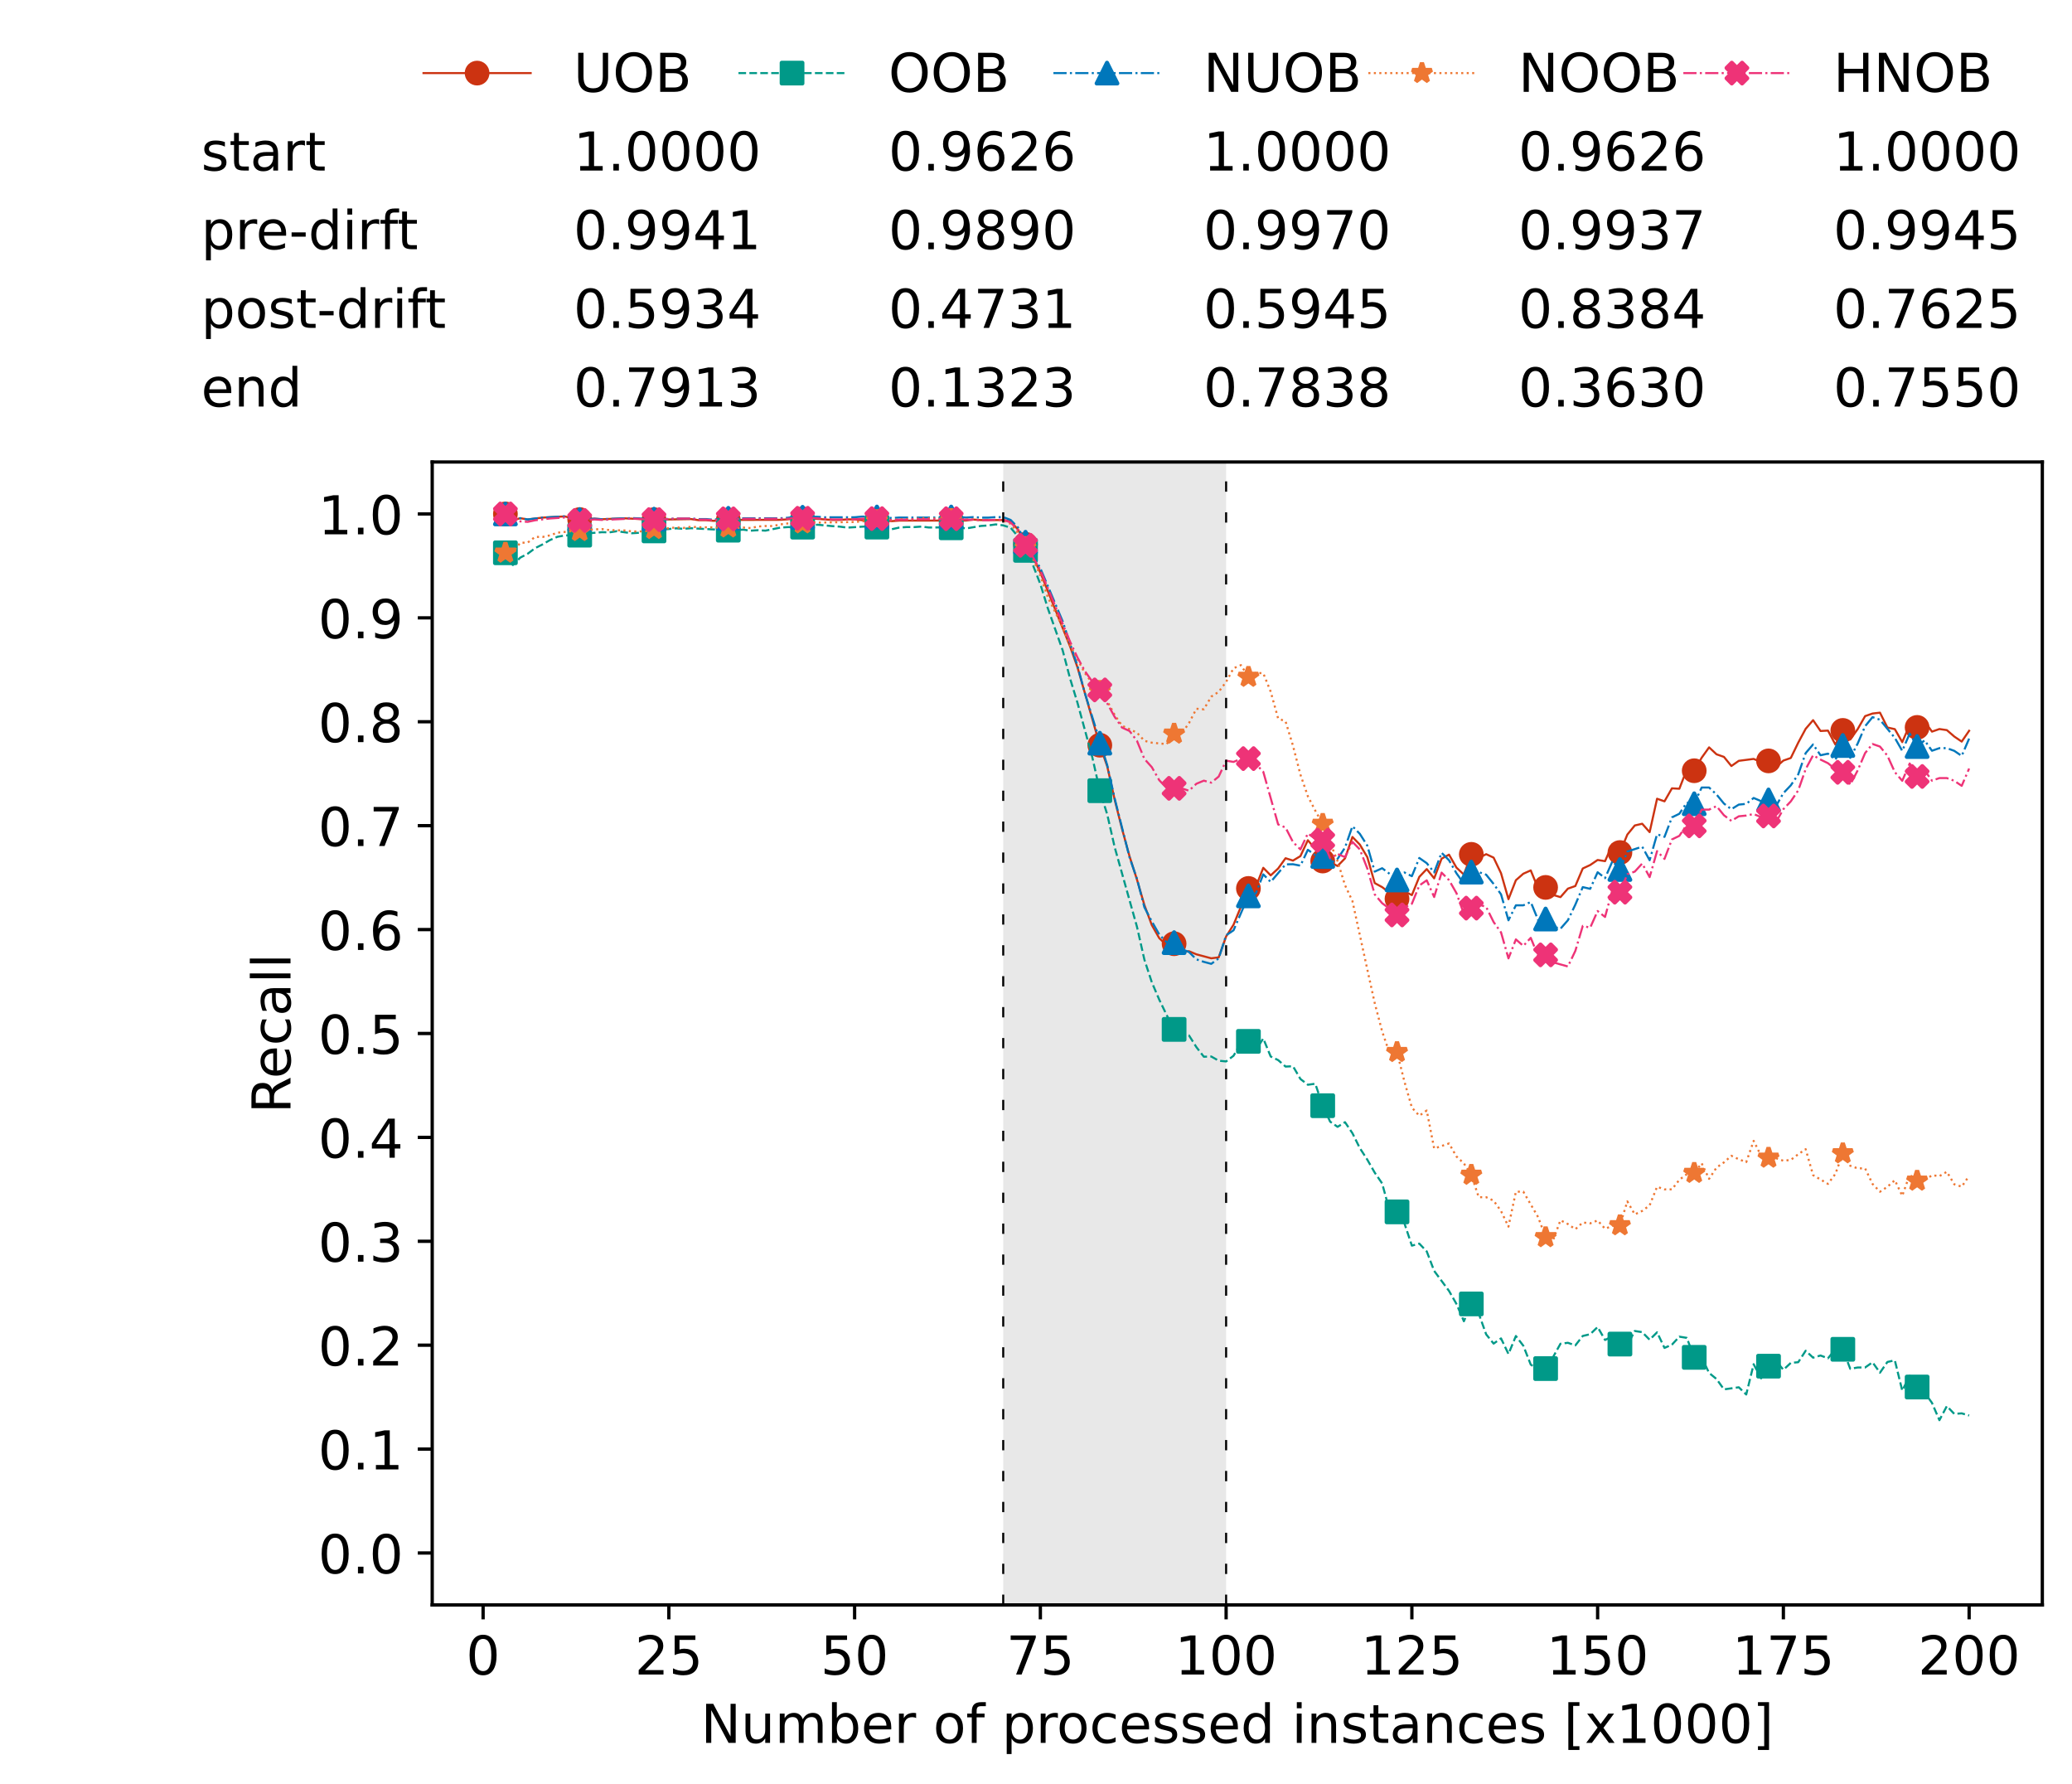 <?xml version="1.0" encoding="utf-8" standalone="no"?>
<!DOCTYPE svg PUBLIC "-//W3C//DTD SVG 1.1//EN"
  "http://www.w3.org/Graphics/SVG/1.1/DTD/svg11.dtd">
<!-- Created with matplotlib (https://matplotlib.org/) -->
<svg height="432.615pt" version="1.1" viewBox="0 0 502.65 432.615" width="502.65pt" xmlns="http://www.w3.org/2000/svg" xmlns:xlink="http://www.w3.org/1999/xlink">
 <defs>
  <style type="text/css">*{stroke-linecap:butt;stroke-linejoin:round;}</style>
 </defs>
 <g id="figure_1">
  <g id="patch_1">
   <path d="M 0 432.615 
L 502.65 432.615 
L 502.65 0 
L 0 0 
z
" style="fill:#ffffff;"/>
  </g>
  <g id="axes_1">
   <g id="patch_2">
    <path d="M 104.85 389.252 
L 495.45 389.252 
L 495.45 112.052 
L 104.85 112.052 
z
" style="fill:#ffffff;"/>
   </g>
   <g id="patch_3">
    <path clip-path="url(#p32d7cec3b0)" d="M 297.446 389.252 
L 297.446 112.052 
L 243.372 112.052 
L 243.372 389.252 
z
" style="fill:#d3d3d3;opacity:0.5;"/>
   </g>
   <g id="matplotlib.axis_1">
    <g id="xtick_1">
     <g id="line2d_1">
      <defs>
       <path d="M 0 0 
L 0 3.5 
" id="m01290939b6" style="stroke:#000000;stroke-width:0.8;"/>
      </defs>
      <g>
       <use style="stroke:#000000;stroke-width:0.8;" x="117.197" xlink:href="#m01290939b6" y="389.252"/>
      </g>
     </g>
     <g id="text_1">
      <!-- 0 -->
      <g transform="translate(113.061 406.13)scale(0.13 -0.13)">
       <defs>
        <path d="M 31.781 66.406 
Q 24.172 66.406 20.328 58.906 
Q 16.5 51.422 16.5 36.375 
Q 16.5 21.391 20.328 13.891 
Q 24.172 6.391 31.781 6.391 
Q 39.453 6.391 43.281 13.891 
Q 47.125 21.391 47.125 36.375 
Q 47.125 51.422 43.281 58.906 
Q 39.453 66.406 31.781 66.406 
z
M 31.781 74.219 
Q 44.047 74.219 50.516 64.516 
Q 56.984 54.828 56.984 36.375 
Q 56.984 17.969 50.516 8.266 
Q 44.047 -1.422 31.781 -1.422 
Q 19.531 -1.422 13.062 8.266 
Q 6.594 17.969 6.594 36.375 
Q 6.594 54.828 13.062 64.516 
Q 19.531 74.219 31.781 74.219 
z
" id="DejaVuSans-48"/>
       </defs>
       <use xlink:href="#DejaVuSans-48"/>
      </g>
     </g>
    </g>
    <g id="xtick_2">
     <g id="line2d_2">
      <g>
       <use style="stroke:#000000;stroke-width:0.8;" x="162.259" xlink:href="#m01290939b6" y="389.252"/>
      </g>
     </g>
     <g id="text_2">
      <!-- 25 -->
      <g transform="translate(153.988 406.13)scale(0.13 -0.13)">
       <defs>
        <path d="M 19.188 8.297 
L 53.609 8.297 
L 53.609 0 
L 7.328 0 
L 7.328 8.297 
Q 12.938 14.109 22.625 23.891 
Q 32.328 33.688 34.812 36.531 
Q 39.547 41.844 41.422 45.531 
Q 43.312 49.219 43.312 52.781 
Q 43.312 58.594 39.234 62.25 
Q 35.156 65.922 28.609 65.922 
Q 23.969 65.922 18.812 64.312 
Q 13.672 62.703 7.812 59.422 
L 7.812 69.391 
Q 13.766 71.781 18.938 73 
Q 24.125 74.219 28.422 74.219 
Q 39.75 74.219 46.484 68.547 
Q 53.219 62.891 53.219 53.422 
Q 53.219 48.922 51.531 44.891 
Q 49.859 40.875 45.406 35.406 
Q 44.188 33.984 37.641 27.219 
Q 31.109 20.453 19.188 8.297 
z
" id="DejaVuSans-50"/>
        <path d="M 10.797 72.906 
L 49.516 72.906 
L 49.516 64.594 
L 19.828 64.594 
L 19.828 46.734 
Q 21.969 47.469 24.109 47.828 
Q 26.266 48.188 28.422 48.188 
Q 40.625 48.188 47.75 41.5 
Q 54.891 34.812 54.891 23.391 
Q 54.891 11.625 47.562 5.094 
Q 40.234 -1.422 26.906 -1.422 
Q 22.312 -1.422 17.547 -0.641 
Q 12.797 0.141 7.719 1.703 
L 7.719 11.625 
Q 12.109 9.234 16.797 8.062 
Q 21.484 6.891 26.703 6.891 
Q 35.156 6.891 40.078 11.328 
Q 45.016 15.766 45.016 23.391 
Q 45.016 31 40.078 35.438 
Q 35.156 39.891 26.703 39.891 
Q 22.75 39.891 18.812 39.016 
Q 14.891 38.141 10.797 36.281 
z
" id="DejaVuSans-53"/>
       </defs>
       <use xlink:href="#DejaVuSans-50"/>
       <use x="63.623" xlink:href="#DejaVuSans-53"/>
      </g>
     </g>
    </g>
    <g id="xtick_3">
     <g id="line2d_3">
      <g>
       <use style="stroke:#000000;stroke-width:0.8;" x="207.322" xlink:href="#m01290939b6" y="389.252"/>
      </g>
     </g>
     <g id="text_3">
      <!-- 50 -->
      <g transform="translate(199.05 406.13)scale(0.13 -0.13)">
       <use xlink:href="#DejaVuSans-53"/>
       <use x="63.623" xlink:href="#DejaVuSans-48"/>
      </g>
     </g>
    </g>
    <g id="xtick_4">
     <g id="line2d_4">
      <g>
       <use style="stroke:#000000;stroke-width:0.8;" x="252.384" xlink:href="#m01290939b6" y="389.252"/>
      </g>
     </g>
     <g id="text_4">
      <!-- 75 -->
      <g transform="translate(244.113 406.13)scale(0.13 -0.13)">
       <defs>
        <path d="M 8.203 72.906 
L 55.078 72.906 
L 55.078 68.703 
L 28.609 0 
L 18.312 0 
L 43.219 64.594 
L 8.203 64.594 
z
" id="DejaVuSans-55"/>
       </defs>
       <use xlink:href="#DejaVuSans-55"/>
       <use x="63.623" xlink:href="#DejaVuSans-53"/>
      </g>
     </g>
    </g>
    <g id="xtick_5">
     <g id="line2d_5">
      <g>
       <use style="stroke:#000000;stroke-width:0.8;" x="297.446" xlink:href="#m01290939b6" y="389.252"/>
      </g>
     </g>
     <g id="text_5">
      <!-- 100 -->
      <g transform="translate(285.039 406.13)scale(0.13 -0.13)">
       <defs>
        <path d="M 12.406 8.297 
L 28.516 8.297 
L 28.516 63.922 
L 10.984 60.406 
L 10.984 69.391 
L 28.422 72.906 
L 38.281 72.906 
L 38.281 8.297 
L 54.391 8.297 
L 54.391 0 
L 12.406 0 
z
" id="DejaVuSans-49"/>
       </defs>
       <use xlink:href="#DejaVuSans-49"/>
       <use x="63.623" xlink:href="#DejaVuSans-48"/>
       <use x="127.246" xlink:href="#DejaVuSans-48"/>
      </g>
     </g>
    </g>
    <g id="xtick_6">
     <g id="line2d_6">
      <g>
       <use style="stroke:#000000;stroke-width:0.8;" x="342.509" xlink:href="#m01290939b6" y="389.252"/>
      </g>
     </g>
     <g id="text_6">
      <!-- 125 -->
      <g transform="translate(330.102 406.13)scale(0.13 -0.13)">
       <use xlink:href="#DejaVuSans-49"/>
       <use x="63.623" xlink:href="#DejaVuSans-50"/>
       <use x="127.246" xlink:href="#DejaVuSans-53"/>
      </g>
     </g>
    </g>
    <g id="xtick_7">
     <g id="line2d_7">
      <g>
       <use style="stroke:#000000;stroke-width:0.8;" x="387.571" xlink:href="#m01290939b6" y="389.252"/>
      </g>
     </g>
     <g id="text_7">
      <!-- 150 -->
      <g transform="translate(375.164 406.13)scale(0.13 -0.13)">
       <use xlink:href="#DejaVuSans-49"/>
       <use x="63.623" xlink:href="#DejaVuSans-53"/>
       <use x="127.246" xlink:href="#DejaVuSans-48"/>
      </g>
     </g>
    </g>
    <g id="xtick_8">
     <g id="line2d_8">
      <g>
       <use style="stroke:#000000;stroke-width:0.8;" x="432.633" xlink:href="#m01290939b6" y="389.252"/>
      </g>
     </g>
     <g id="text_8">
      <!-- 175 -->
      <g transform="translate(420.226 406.13)scale(0.13 -0.13)">
       <use xlink:href="#DejaVuSans-49"/>
       <use x="63.623" xlink:href="#DejaVuSans-55"/>
       <use x="127.246" xlink:href="#DejaVuSans-53"/>
      </g>
     </g>
    </g>
    <g id="xtick_9">
     <g id="line2d_9">
      <g>
       <use style="stroke:#000000;stroke-width:0.8;" x="477.695" xlink:href="#m01290939b6" y="389.252"/>
      </g>
     </g>
     <g id="text_9">
      <!-- 200 -->
      <g transform="translate(465.289 406.13)scale(0.13 -0.13)">
       <use xlink:href="#DejaVuSans-50"/>
       <use x="63.623" xlink:href="#DejaVuSans-48"/>
       <use x="127.246" xlink:href="#DejaVuSans-48"/>
      </g>
     </g>
    </g>
    <g id="text_10">
     <!-- Number of processed instances [x1000] -->
     <g transform="translate(170.025 422.711)scale(0.13 -0.13)">
      <defs>
       <path d="M 9.812 72.906 
L 23.094 72.906 
L 55.422 11.922 
L 55.422 72.906 
L 64.984 72.906 
L 64.984 0 
L 51.703 0 
L 19.391 60.984 
L 19.391 0 
L 9.812 0 
z
" id="DejaVuSans-78"/>
       <path d="M 8.5 21.578 
L 8.5 54.688 
L 17.484 54.688 
L 17.484 21.922 
Q 17.484 14.156 20.5 10.266 
Q 23.531 6.391 29.594 6.391 
Q 36.859 6.391 41.078 11.031 
Q 45.312 15.672 45.312 23.688 
L 45.312 54.688 
L 54.297 54.688 
L 54.297 0 
L 45.312 0 
L 45.312 8.406 
Q 42.047 3.422 37.719 1 
Q 33.406 -1.422 27.688 -1.422 
Q 18.266 -1.422 13.375 4.438 
Q 8.5 10.297 8.5 21.578 
z
M 31.109 56 
z
" id="DejaVuSans-117"/>
       <path d="M 52 44.188 
Q 55.375 50.25 60.062 53.125 
Q 64.75 56 71.094 56 
Q 79.641 56 84.281 50.016 
Q 88.922 44.047 88.922 33.016 
L 88.922 0 
L 79.891 0 
L 79.891 32.719 
Q 79.891 40.578 77.094 44.375 
Q 74.312 48.188 68.609 48.188 
Q 61.625 48.188 57.562 43.547 
Q 53.516 38.922 53.516 30.906 
L 53.516 0 
L 44.484 0 
L 44.484 32.719 
Q 44.484 40.625 41.703 44.406 
Q 38.922 48.188 33.109 48.188 
Q 26.219 48.188 22.156 43.531 
Q 18.109 38.875 18.109 30.906 
L 18.109 0 
L 9.078 0 
L 9.078 54.688 
L 18.109 54.688 
L 18.109 46.188 
Q 21.188 51.219 25.484 53.609 
Q 29.781 56 35.688 56 
Q 41.656 56 45.828 52.969 
Q 50 49.953 52 44.188 
z
" id="DejaVuSans-109"/>
       <path d="M 48.688 27.297 
Q 48.688 37.203 44.609 42.844 
Q 40.531 48.484 33.406 48.484 
Q 26.266 48.484 22.188 42.844 
Q 18.109 37.203 18.109 27.297 
Q 18.109 17.391 22.188 11.75 
Q 26.266 6.109 33.406 6.109 
Q 40.531 6.109 44.609 11.75 
Q 48.688 17.391 48.688 27.297 
z
M 18.109 46.391 
Q 20.953 51.266 25.266 53.625 
Q 29.594 56 35.594 56 
Q 45.562 56 51.781 48.094 
Q 58.016 40.188 58.016 27.297 
Q 58.016 14.406 51.781 6.484 
Q 45.562 -1.422 35.594 -1.422 
Q 29.594 -1.422 25.266 0.953 
Q 20.953 3.328 18.109 8.203 
L 18.109 0 
L 9.078 0 
L 9.078 75.984 
L 18.109 75.984 
z
" id="DejaVuSans-98"/>
       <path d="M 56.203 29.594 
L 56.203 25.203 
L 14.891 25.203 
Q 15.484 15.922 20.484 11.062 
Q 25.484 6.203 34.422 6.203 
Q 39.594 6.203 44.453 7.469 
Q 49.312 8.734 54.109 11.281 
L 54.109 2.781 
Q 49.266 0.734 44.188 -0.344 
Q 39.109 -1.422 33.891 -1.422 
Q 20.797 -1.422 13.156 6.188 
Q 5.516 13.812 5.516 26.812 
Q 5.516 40.234 12.766 48.109 
Q 20.016 56 32.328 56 
Q 43.359 56 49.781 48.891 
Q 56.203 41.797 56.203 29.594 
z
M 47.219 32.234 
Q 47.125 39.594 43.094 43.984 
Q 39.062 48.391 32.422 48.391 
Q 24.906 48.391 20.391 44.141 
Q 15.875 39.891 15.188 32.172 
z
" id="DejaVuSans-101"/>
       <path d="M 41.109 46.297 
Q 39.594 47.172 37.812 47.578 
Q 36.031 48 33.891 48 
Q 26.266 48 22.188 43.047 
Q 18.109 38.094 18.109 28.812 
L 18.109 0 
L 9.078 0 
L 9.078 54.688 
L 18.109 54.688 
L 18.109 46.188 
Q 20.953 51.172 25.484 53.578 
Q 30.031 56 36.531 56 
Q 37.453 56 38.578 55.875 
Q 39.703 55.766 41.062 55.516 
z
" id="DejaVuSans-114"/>
       <path id="DejaVuSans-32"/>
       <path d="M 30.609 48.391 
Q 23.391 48.391 19.188 42.75 
Q 14.984 37.109 14.984 27.297 
Q 14.984 17.484 19.156 11.844 
Q 23.344 6.203 30.609 6.203 
Q 37.797 6.203 41.984 11.859 
Q 46.188 17.531 46.188 27.297 
Q 46.188 37.016 41.984 42.703 
Q 37.797 48.391 30.609 48.391 
z
M 30.609 56 
Q 42.328 56 49.016 48.375 
Q 55.719 40.766 55.719 27.297 
Q 55.719 13.875 49.016 6.219 
Q 42.328 -1.422 30.609 -1.422 
Q 18.844 -1.422 12.172 6.219 
Q 5.516 13.875 5.516 27.297 
Q 5.516 40.766 12.172 48.375 
Q 18.844 56 30.609 56 
z
" id="DejaVuSans-111"/>
       <path d="M 37.109 75.984 
L 37.109 68.5 
L 28.516 68.5 
Q 23.688 68.5 21.797 66.547 
Q 19.922 64.594 19.922 59.516 
L 19.922 54.688 
L 34.719 54.688 
L 34.719 47.703 
L 19.922 47.703 
L 19.922 0 
L 10.891 0 
L 10.891 47.703 
L 2.297 47.703 
L 2.297 54.688 
L 10.891 54.688 
L 10.891 58.5 
Q 10.891 67.625 15.141 71.797 
Q 19.391 75.984 28.609 75.984 
z
" id="DejaVuSans-102"/>
       <path d="M 18.109 8.203 
L 18.109 -20.797 
L 9.078 -20.797 
L 9.078 54.688 
L 18.109 54.688 
L 18.109 46.391 
Q 20.953 51.266 25.266 53.625 
Q 29.594 56 35.594 56 
Q 45.562 56 51.781 48.094 
Q 58.016 40.188 58.016 27.297 
Q 58.016 14.406 51.781 6.484 
Q 45.562 -1.422 35.594 -1.422 
Q 29.594 -1.422 25.266 0.953 
Q 20.953 3.328 18.109 8.203 
z
M 48.688 27.297 
Q 48.688 37.203 44.609 42.844 
Q 40.531 48.484 33.406 48.484 
Q 26.266 48.484 22.188 42.844 
Q 18.109 37.203 18.109 27.297 
Q 18.109 17.391 22.188 11.75 
Q 26.266 6.109 33.406 6.109 
Q 40.531 6.109 44.609 11.75 
Q 48.688 17.391 48.688 27.297 
z
" id="DejaVuSans-112"/>
       <path d="M 48.781 52.594 
L 48.781 44.188 
Q 44.969 46.297 41.141 47.344 
Q 37.312 48.391 33.406 48.391 
Q 24.656 48.391 19.812 42.844 
Q 14.984 37.312 14.984 27.297 
Q 14.984 17.281 19.812 11.734 
Q 24.656 6.203 33.406 6.203 
Q 37.312 6.203 41.141 7.25 
Q 44.969 8.297 48.781 10.406 
L 48.781 2.094 
Q 45.016 0.344 40.984 -0.531 
Q 36.969 -1.422 32.422 -1.422 
Q 20.062 -1.422 12.781 6.344 
Q 5.516 14.109 5.516 27.297 
Q 5.516 40.672 12.859 48.328 
Q 20.219 56 33.016 56 
Q 37.156 56 41.109 55.141 
Q 45.062 54.297 48.781 52.594 
z
" id="DejaVuSans-99"/>
       <path d="M 44.281 53.078 
L 44.281 44.578 
Q 40.484 46.531 36.375 47.5 
Q 32.281 48.484 27.875 48.484 
Q 21.188 48.484 17.844 46.438 
Q 14.5 44.391 14.5 40.281 
Q 14.5 37.156 16.891 35.375 
Q 19.281 33.594 26.516 31.984 
L 29.594 31.297 
Q 39.156 29.25 43.188 25.516 
Q 47.219 21.781 47.219 15.094 
Q 47.219 7.469 41.188 3.016 
Q 35.156 -1.422 24.609 -1.422 
Q 20.219 -1.422 15.453 -0.562 
Q 10.688 0.297 5.422 2 
L 5.422 11.281 
Q 10.406 8.688 15.234 7.391 
Q 20.062 6.109 24.812 6.109 
Q 31.156 6.109 34.562 8.281 
Q 37.984 10.453 37.984 14.406 
Q 37.984 18.062 35.516 20.016 
Q 33.062 21.969 24.703 23.781 
L 21.578 24.516 
Q 13.234 26.266 9.516 29.906 
Q 5.812 33.547 5.812 39.891 
Q 5.812 47.609 11.281 51.797 
Q 16.75 56 26.812 56 
Q 31.781 56 36.172 55.266 
Q 40.578 54.547 44.281 53.078 
z
" id="DejaVuSans-115"/>
       <path d="M 45.406 46.391 
L 45.406 75.984 
L 54.391 75.984 
L 54.391 0 
L 45.406 0 
L 45.406 8.203 
Q 42.578 3.328 38.25 0.953 
Q 33.938 -1.422 27.875 -1.422 
Q 17.969 -1.422 11.734 6.484 
Q 5.516 14.406 5.516 27.297 
Q 5.516 40.188 11.734 48.094 
Q 17.969 56 27.875 56 
Q 33.938 56 38.25 53.625 
Q 42.578 51.266 45.406 46.391 
z
M 14.797 27.297 
Q 14.797 17.391 18.875 11.75 
Q 22.953 6.109 30.078 6.109 
Q 37.203 6.109 41.297 11.75 
Q 45.406 17.391 45.406 27.297 
Q 45.406 37.203 41.297 42.844 
Q 37.203 48.484 30.078 48.484 
Q 22.953 48.484 18.875 42.844 
Q 14.797 37.203 14.797 27.297 
z
" id="DejaVuSans-100"/>
       <path d="M 9.422 54.688 
L 18.406 54.688 
L 18.406 0 
L 9.422 0 
z
M 9.422 75.984 
L 18.406 75.984 
L 18.406 64.594 
L 9.422 64.594 
z
" id="DejaVuSans-105"/>
       <path d="M 54.891 33.016 
L 54.891 0 
L 45.906 0 
L 45.906 32.719 
Q 45.906 40.484 42.875 44.328 
Q 39.844 48.188 33.797 48.188 
Q 26.516 48.188 22.312 43.547 
Q 18.109 38.922 18.109 30.906 
L 18.109 0 
L 9.078 0 
L 9.078 54.688 
L 18.109 54.688 
L 18.109 46.188 
Q 21.344 51.125 25.703 53.562 
Q 30.078 56 35.797 56 
Q 45.219 56 50.047 50.172 
Q 54.891 44.344 54.891 33.016 
z
" id="DejaVuSans-110"/>
       <path d="M 18.312 70.219 
L 18.312 54.688 
L 36.812 54.688 
L 36.812 47.703 
L 18.312 47.703 
L 18.312 18.016 
Q 18.312 11.328 20.141 9.422 
Q 21.969 7.516 27.594 7.516 
L 36.812 7.516 
L 36.812 0 
L 27.594 0 
Q 17.188 0 13.234 3.875 
Q 9.281 7.766 9.281 18.016 
L 9.281 47.703 
L 2.688 47.703 
L 2.688 54.688 
L 9.281 54.688 
L 9.281 70.219 
z
" id="DejaVuSans-116"/>
       <path d="M 34.281 27.484 
Q 23.391 27.484 19.188 25 
Q 14.984 22.516 14.984 16.5 
Q 14.984 11.719 18.141 8.906 
Q 21.297 6.109 26.703 6.109 
Q 34.188 6.109 38.703 11.406 
Q 43.219 16.703 43.219 25.484 
L 43.219 27.484 
z
M 52.203 31.203 
L 52.203 0 
L 43.219 0 
L 43.219 8.297 
Q 40.141 3.328 35.547 0.953 
Q 30.953 -1.422 24.312 -1.422 
Q 15.922 -1.422 10.953 3.297 
Q 6 8.016 6 15.922 
Q 6 25.141 12.172 29.828 
Q 18.359 34.516 30.609 34.516 
L 43.219 34.516 
L 43.219 35.406 
Q 43.219 41.609 39.141 45 
Q 35.062 48.391 27.688 48.391 
Q 23 48.391 18.547 47.266 
Q 14.109 46.141 10.016 43.891 
L 10.016 52.203 
Q 14.938 54.109 19.578 55.047 
Q 24.219 56 28.609 56 
Q 40.484 56 46.344 49.844 
Q 52.203 43.703 52.203 31.203 
z
" id="DejaVuSans-97"/>
       <path d="M 8.594 75.984 
L 29.297 75.984 
L 29.297 69 
L 17.578 69 
L 17.578 -6.203 
L 29.297 -6.203 
L 29.297 -13.188 
L 8.594 -13.188 
z
" id="DejaVuSans-91"/>
       <path d="M 54.891 54.688 
L 35.109 28.078 
L 55.906 0 
L 45.312 0 
L 29.391 21.484 
L 13.484 0 
L 2.875 0 
L 24.125 28.609 
L 4.688 54.688 
L 15.281 54.688 
L 29.781 35.203 
L 44.281 54.688 
z
" id="DejaVuSans-120"/>
       <path d="M 30.422 75.984 
L 30.422 -13.188 
L 9.719 -13.188 
L 9.719 -6.203 
L 21.391 -6.203 
L 21.391 69 
L 9.719 69 
L 9.719 75.984 
z
" id="DejaVuSans-93"/>
      </defs>
      <use xlink:href="#DejaVuSans-78"/>
      <use x="74.805" xlink:href="#DejaVuSans-117"/>
      <use x="138.184" xlink:href="#DejaVuSans-109"/>
      <use x="235.596" xlink:href="#DejaVuSans-98"/>
      <use x="299.072" xlink:href="#DejaVuSans-101"/>
      <use x="360.596" xlink:href="#DejaVuSans-114"/>
      <use x="401.709" xlink:href="#DejaVuSans-32"/>
      <use x="433.496" xlink:href="#DejaVuSans-111"/>
      <use x="494.678" xlink:href="#DejaVuSans-102"/>
      <use x="529.883" xlink:href="#DejaVuSans-32"/>
      <use x="561.67" xlink:href="#DejaVuSans-112"/>
      <use x="625.146" xlink:href="#DejaVuSans-114"/>
      <use x="664.01" xlink:href="#DejaVuSans-111"/>
      <use x="725.191" xlink:href="#DejaVuSans-99"/>
      <use x="780.172" xlink:href="#DejaVuSans-101"/>
      <use x="841.695" xlink:href="#DejaVuSans-115"/>
      <use x="893.795" xlink:href="#DejaVuSans-115"/>
      <use x="945.895" xlink:href="#DejaVuSans-101"/>
      <use x="1007.418" xlink:href="#DejaVuSans-100"/>
      <use x="1070.895" xlink:href="#DejaVuSans-32"/>
      <use x="1102.682" xlink:href="#DejaVuSans-105"/>
      <use x="1130.465" xlink:href="#DejaVuSans-110"/>
      <use x="1193.844" xlink:href="#DejaVuSans-115"/>
      <use x="1245.943" xlink:href="#DejaVuSans-116"/>
      <use x="1285.152" xlink:href="#DejaVuSans-97"/>
      <use x="1346.432" xlink:href="#DejaVuSans-110"/>
      <use x="1409.811" xlink:href="#DejaVuSans-99"/>
      <use x="1464.791" xlink:href="#DejaVuSans-101"/>
      <use x="1526.314" xlink:href="#DejaVuSans-115"/>
      <use x="1578.414" xlink:href="#DejaVuSans-32"/>
      <use x="1610.201" xlink:href="#DejaVuSans-91"/>
      <use x="1649.215" xlink:href="#DejaVuSans-120"/>
      <use x="1708.395" xlink:href="#DejaVuSans-49"/>
      <use x="1772.018" xlink:href="#DejaVuSans-48"/>
      <use x="1835.641" xlink:href="#DejaVuSans-48"/>
      <use x="1899.264" xlink:href="#DejaVuSans-48"/>
      <use x="1962.887" xlink:href="#DejaVuSans-93"/>
     </g>
    </g>
   </g>
   <g id="matplotlib.axis_2">
    <g id="ytick_1">
     <g id="line2d_10">
      <defs>
       <path d="M 0 0 
L -3.5 0 
" id="m41ca9f1f8f" style="stroke:#000000;stroke-width:0.8;"/>
      </defs>
      <g>
       <use style="stroke:#000000;stroke-width:0.8;" x="104.85" xlink:href="#m41ca9f1f8f" y="376.652"/>
      </g>
     </g>
     <g id="text_11">
      <!-- 0.0 -->
      <g transform="translate(77.176 381.591)scale(0.13 -0.13)">
       <defs>
        <path d="M 10.688 12.406 
L 21 12.406 
L 21 0 
L 10.688 0 
z
" id="DejaVuSans-46"/>
       </defs>
       <use xlink:href="#DejaVuSans-48"/>
       <use x="63.623" xlink:href="#DejaVuSans-46"/>
       <use x="95.41" xlink:href="#DejaVuSans-48"/>
      </g>
     </g>
    </g>
    <g id="ytick_2">
     <g id="line2d_11">
      <g>
       <use style="stroke:#000000;stroke-width:0.8;" x="104.85" xlink:href="#m41ca9f1f8f" y="351.452"/>
      </g>
     </g>
     <g id="text_12">
      <!-- 0.1 -->
      <g transform="translate(77.176 356.391)scale(0.13 -0.13)">
       <use xlink:href="#DejaVuSans-48"/>
       <use x="63.623" xlink:href="#DejaVuSans-46"/>
       <use x="95.41" xlink:href="#DejaVuSans-49"/>
      </g>
     </g>
    </g>
    <g id="ytick_3">
     <g id="line2d_12">
      <g>
       <use style="stroke:#000000;stroke-width:0.8;" x="104.85" xlink:href="#m41ca9f1f8f" y="326.252"/>
      </g>
     </g>
     <g id="text_13">
      <!-- 0.2 -->
      <g transform="translate(77.176 331.191)scale(0.13 -0.13)">
       <use xlink:href="#DejaVuSans-48"/>
       <use x="63.623" xlink:href="#DejaVuSans-46"/>
       <use x="95.41" xlink:href="#DejaVuSans-50"/>
      </g>
     </g>
    </g>
    <g id="ytick_4">
     <g id="line2d_13">
      <g>
       <use style="stroke:#000000;stroke-width:0.8;" x="104.85" xlink:href="#m41ca9f1f8f" y="301.052"/>
      </g>
     </g>
     <g id="text_14">
      <!-- 0.3 -->
      <g transform="translate(77.176 305.991)scale(0.13 -0.13)">
       <defs>
        <path d="M 40.578 39.312 
Q 47.656 37.797 51.625 33 
Q 55.609 28.219 55.609 21.188 
Q 55.609 10.406 48.188 4.484 
Q 40.766 -1.422 27.094 -1.422 
Q 22.516 -1.422 17.656 -0.516 
Q 12.797 0.391 7.625 2.203 
L 7.625 11.719 
Q 11.719 9.328 16.594 8.109 
Q 21.484 6.891 26.812 6.891 
Q 36.078 6.891 40.938 10.547 
Q 45.797 14.203 45.797 21.188 
Q 45.797 27.641 41.281 31.266 
Q 36.766 34.906 28.719 34.906 
L 20.219 34.906 
L 20.219 43.016 
L 29.109 43.016 
Q 36.375 43.016 40.234 45.922 
Q 44.094 48.828 44.094 54.297 
Q 44.094 59.906 40.109 62.906 
Q 36.141 65.922 28.719 65.922 
Q 24.656 65.922 20.016 65.031 
Q 15.375 64.156 9.812 62.312 
L 9.812 71.094 
Q 15.438 72.656 20.344 73.438 
Q 25.25 74.219 29.594 74.219 
Q 40.828 74.219 47.359 69.109 
Q 53.906 64.016 53.906 55.328 
Q 53.906 49.266 50.438 45.094 
Q 46.969 40.922 40.578 39.312 
z
" id="DejaVuSans-51"/>
       </defs>
       <use xlink:href="#DejaVuSans-48"/>
       <use x="63.623" xlink:href="#DejaVuSans-46"/>
       <use x="95.41" xlink:href="#DejaVuSans-51"/>
      </g>
     </g>
    </g>
    <g id="ytick_5">
     <g id="line2d_14">
      <g>
       <use style="stroke:#000000;stroke-width:0.8;" x="104.85" xlink:href="#m41ca9f1f8f" y="275.852"/>
      </g>
     </g>
     <g id="text_15">
      <!-- 0.4 -->
      <g transform="translate(77.176 280.791)scale(0.13 -0.13)">
       <defs>
        <path d="M 37.797 64.312 
L 12.891 25.391 
L 37.797 25.391 
z
M 35.203 72.906 
L 47.609 72.906 
L 47.609 25.391 
L 58.016 25.391 
L 58.016 17.188 
L 47.609 17.188 
L 47.609 0 
L 37.797 0 
L 37.797 17.188 
L 4.891 17.188 
L 4.891 26.703 
z
" id="DejaVuSans-52"/>
       </defs>
       <use xlink:href="#DejaVuSans-48"/>
       <use x="63.623" xlink:href="#DejaVuSans-46"/>
       <use x="95.41" xlink:href="#DejaVuSans-52"/>
      </g>
     </g>
    </g>
    <g id="ytick_6">
     <g id="line2d_15">
      <g>
       <use style="stroke:#000000;stroke-width:0.8;" x="104.85" xlink:href="#m41ca9f1f8f" y="250.652"/>
      </g>
     </g>
     <g id="text_16">
      <!-- 0.5 -->
      <g transform="translate(77.176 255.591)scale(0.13 -0.13)">
       <use xlink:href="#DejaVuSans-48"/>
       <use x="63.623" xlink:href="#DejaVuSans-46"/>
       <use x="95.41" xlink:href="#DejaVuSans-53"/>
      </g>
     </g>
    </g>
    <g id="ytick_7">
     <g id="line2d_16">
      <g>
       <use style="stroke:#000000;stroke-width:0.8;" x="104.85" xlink:href="#m41ca9f1f8f" y="225.452"/>
      </g>
     </g>
     <g id="text_17">
      <!-- 0.6 -->
      <g transform="translate(77.176 230.391)scale(0.13 -0.13)">
       <defs>
        <path d="M 33.016 40.375 
Q 26.375 40.375 22.484 35.828 
Q 18.609 31.297 18.609 23.391 
Q 18.609 15.531 22.484 10.953 
Q 26.375 6.391 33.016 6.391 
Q 39.656 6.391 43.531 10.953 
Q 47.406 15.531 47.406 23.391 
Q 47.406 31.297 43.531 35.828 
Q 39.656 40.375 33.016 40.375 
z
M 52.594 71.297 
L 52.594 62.312 
Q 48.875 64.062 45.094 64.984 
Q 41.312 65.922 37.594 65.922 
Q 27.828 65.922 22.672 59.328 
Q 17.531 52.734 16.797 39.406 
Q 19.672 43.656 24.016 45.922 
Q 28.375 48.188 33.594 48.188 
Q 44.578 48.188 50.953 41.516 
Q 57.328 34.859 57.328 23.391 
Q 57.328 12.156 50.688 5.359 
Q 44.047 -1.422 33.016 -1.422 
Q 20.359 -1.422 13.672 8.266 
Q 6.984 17.969 6.984 36.375 
Q 6.984 53.656 15.188 63.938 
Q 23.391 74.219 37.203 74.219 
Q 40.922 74.219 44.703 73.484 
Q 48.484 72.75 52.594 71.297 
z
" id="DejaVuSans-54"/>
       </defs>
       <use xlink:href="#DejaVuSans-48"/>
       <use x="63.623" xlink:href="#DejaVuSans-46"/>
       <use x="95.41" xlink:href="#DejaVuSans-54"/>
      </g>
     </g>
    </g>
    <g id="ytick_8">
     <g id="line2d_17">
      <g>
       <use style="stroke:#000000;stroke-width:0.8;" x="104.85" xlink:href="#m41ca9f1f8f" y="200.252"/>
      </g>
     </g>
     <g id="text_18">
      <!-- 0.7 -->
      <g transform="translate(77.176 205.191)scale(0.13 -0.13)">
       <use xlink:href="#DejaVuSans-48"/>
       <use x="63.623" xlink:href="#DejaVuSans-46"/>
       <use x="95.41" xlink:href="#DejaVuSans-55"/>
      </g>
     </g>
    </g>
    <g id="ytick_9">
     <g id="line2d_18">
      <g>
       <use style="stroke:#000000;stroke-width:0.8;" x="104.85" xlink:href="#m41ca9f1f8f" y="175.052"/>
      </g>
     </g>
     <g id="text_19">
      <!-- 0.8 -->
      <g transform="translate(77.176 179.991)scale(0.13 -0.13)">
       <defs>
        <path d="M 31.781 34.625 
Q 24.75 34.625 20.719 30.859 
Q 16.703 27.094 16.703 20.516 
Q 16.703 13.922 20.719 10.156 
Q 24.75 6.391 31.781 6.391 
Q 38.812 6.391 42.859 10.172 
Q 46.922 13.969 46.922 20.516 
Q 46.922 27.094 42.891 30.859 
Q 38.875 34.625 31.781 34.625 
z
M 21.922 38.812 
Q 15.578 40.375 12.031 44.719 
Q 8.5 49.078 8.5 55.328 
Q 8.5 64.062 14.719 69.141 
Q 20.953 74.219 31.781 74.219 
Q 42.672 74.219 48.875 69.141 
Q 55.078 64.062 55.078 55.328 
Q 55.078 49.078 51.531 44.719 
Q 48 40.375 41.703 38.812 
Q 48.828 37.156 52.797 32.312 
Q 56.781 27.484 56.781 20.516 
Q 56.781 9.906 50.312 4.234 
Q 43.844 -1.422 31.781 -1.422 
Q 19.734 -1.422 13.25 4.234 
Q 6.781 9.906 6.781 20.516 
Q 6.781 27.484 10.781 32.312 
Q 14.797 37.156 21.922 38.812 
z
M 18.312 54.391 
Q 18.312 48.734 21.844 45.562 
Q 25.391 42.391 31.781 42.391 
Q 38.141 42.391 41.719 45.562 
Q 45.312 48.734 45.312 54.391 
Q 45.312 60.062 41.719 63.234 
Q 38.141 66.406 31.781 66.406 
Q 25.391 66.406 21.844 63.234 
Q 18.312 60.062 18.312 54.391 
z
" id="DejaVuSans-56"/>
       </defs>
       <use xlink:href="#DejaVuSans-48"/>
       <use x="63.623" xlink:href="#DejaVuSans-46"/>
       <use x="95.41" xlink:href="#DejaVuSans-56"/>
      </g>
     </g>
    </g>
    <g id="ytick_10">
     <g id="line2d_19">
      <g>
       <use style="stroke:#000000;stroke-width:0.8;" x="104.85" xlink:href="#m41ca9f1f8f" y="149.852"/>
      </g>
     </g>
     <g id="text_20">
      <!-- 0.9 -->
      <g transform="translate(77.176 154.791)scale(0.13 -0.13)">
       <defs>
        <path d="M 10.984 1.516 
L 10.984 10.5 
Q 14.703 8.734 18.5 7.812 
Q 22.312 6.891 25.984 6.891 
Q 35.75 6.891 40.891 13.453 
Q 46.047 20.016 46.781 33.406 
Q 43.953 29.203 39.594 26.953 
Q 35.25 24.703 29.984 24.703 
Q 19.047 24.703 12.672 31.312 
Q 6.297 37.938 6.297 49.422 
Q 6.297 60.641 12.938 67.422 
Q 19.578 74.219 30.609 74.219 
Q 43.266 74.219 49.922 64.516 
Q 56.594 54.828 56.594 36.375 
Q 56.594 19.141 48.406 8.859 
Q 40.234 -1.422 26.422 -1.422 
Q 22.703 -1.422 18.891 -0.688 
Q 15.094 0.047 10.984 1.516 
z
M 30.609 32.422 
Q 37.25 32.422 41.125 36.953 
Q 45.016 41.5 45.016 49.422 
Q 45.016 57.281 41.125 61.844 
Q 37.25 66.406 30.609 66.406 
Q 23.969 66.406 20.094 61.844 
Q 16.219 57.281 16.219 49.422 
Q 16.219 41.5 20.094 36.953 
Q 23.969 32.422 30.609 32.422 
z
" id="DejaVuSans-57"/>
       </defs>
       <use xlink:href="#DejaVuSans-48"/>
       <use x="63.623" xlink:href="#DejaVuSans-46"/>
       <use x="95.41" xlink:href="#DejaVuSans-57"/>
      </g>
     </g>
    </g>
    <g id="ytick_11">
     <g id="line2d_20">
      <g>
       <use style="stroke:#000000;stroke-width:0.8;" x="104.85" xlink:href="#m41ca9f1f8f" y="124.652"/>
      </g>
     </g>
     <g id="text_21">
      <!-- 1.0 -->
      <g transform="translate(77.176 129.591)scale(0.13 -0.13)">
       <use xlink:href="#DejaVuSans-49"/>
       <use x="63.623" xlink:href="#DejaVuSans-46"/>
       <use x="95.41" xlink:href="#DejaVuSans-48"/>
      </g>
     </g>
    </g>
    <g id="text_22">
     <!-- Recall -->
     <g transform="translate(70.472 270.044)rotate(-90)scale(0.13 -0.13)">
      <defs>
       <path d="M 44.391 34.188 
Q 47.562 33.109 50.562 29.594 
Q 53.562 26.078 56.594 19.922 
L 66.609 0 
L 56 0 
L 46.688 18.703 
Q 43.062 26.031 39.672 28.422 
Q 36.281 30.812 30.422 30.812 
L 19.672 30.812 
L 19.672 0 
L 9.812 0 
L 9.812 72.906 
L 32.078 72.906 
Q 44.578 72.906 50.734 67.672 
Q 56.891 62.453 56.891 51.906 
Q 56.891 45.016 53.688 40.469 
Q 50.484 35.938 44.391 34.188 
z
M 19.672 64.797 
L 19.672 38.922 
L 32.078 38.922 
Q 39.203 38.922 42.844 42.219 
Q 46.484 45.516 46.484 51.906 
Q 46.484 58.297 42.844 61.547 
Q 39.203 64.797 32.078 64.797 
z
" id="DejaVuSans-82"/>
       <path d="M 9.422 75.984 
L 18.406 75.984 
L 18.406 0 
L 9.422 0 
z
" id="DejaVuSans-108"/>
      </defs>
      <use xlink:href="#DejaVuSans-82"/>
      <use x="64.982" xlink:href="#DejaVuSans-101"/>
      <use x="126.506" xlink:href="#DejaVuSans-99"/>
      <use x="181.486" xlink:href="#DejaVuSans-97"/>
      <use x="242.766" xlink:href="#DejaVuSans-108"/>
      <use x="270.549" xlink:href="#DejaVuSans-108"/>
     </g>
    </g>
   </g>
   <g id="line2d_21"/>
   <g id="line2d_22"/>
   <g id="line2d_23"/>
   <g id="line2d_24"/>
   <g id="line2d_25"/>
   <g id="line2d_26">
    <path clip-path="url(#p32d7cec3b0)" d="M 122.605 124.652 
L 124.407 126.188 
L 126.21 125.676 
L 128.012 125.988 
L 131.617 125.542 
L 137.024 125.246 
L 138.827 125.722 
L 140.629 126.013 
L 144.234 125.804 
L 146.037 125.933 
L 151.444 125.707 
L 158.654 126.043 
L 167.667 125.895 
L 169.469 126.16 
L 171.272 126.16 
L 173.074 126.321 
L 176.679 126.104 
L 189.297 126.076 
L 191.099 125.959 
L 192.902 125.716 
L 194.704 125.844 
L 196.507 125.725 
L 201.914 126.106 
L 203.717 126.106 
L 205.519 125.967 
L 207.322 125.967 
L 209.124 126.162 
L 210.927 126.032 
L 216.334 126.396 
L 218.137 126.263 
L 234.359 126.247 
L 236.162 126.014 
L 237.964 126.143 
L 243.372 126.136 
L 245.174 126.465 
L 246.976 128.454 
L 248.779 132.011 
L 250.581 135.124 
L 252.384 138.85 
L 259.594 156.797 
L 261.396 161.872 
L 265.001 174.432 
L 266.804 180.737 
L 268.606 185.862 
L 270.409 193.931 
L 272.211 201.096 
L 274.014 207.668 
L 275.816 213.317 
L 277.619 219.498 
L 279.421 224.366 
L 281.224 227.531 
L 283.026 229.288 
L 284.829 228.885 
L 286.631 230.905 
L 288.434 230.699 
L 290.236 231.457 
L 293.841 232.419 
L 295.644 232.2 
L 297.446 227.125 
L 299.249 224.268 
L 302.854 215.479 
L 304.656 215.079 
L 306.459 210.474 
L 308.261 212.31 
L 310.064 210.647 
L 311.866 208.149 
L 313.669 208.722 
L 315.471 207.634 
L 317.274 203.784 
L 319.076 205.918 
L 320.879 208.825 
L 322.681 209.092 
L 324.484 210.037 
L 326.286 208.183 
L 328.089 202.995 
L 329.891 204.848 
L 331.694 207.877 
L 333.496 214.177 
L 335.299 215.159 
L 337.101 216.509 
L 338.904 218.007 
L 340.706 216.189 
L 342.509 217.089 
L 344.311 212.671 
L 346.114 210.781 
L 347.916 213.031 
L 349.719 208.258 
L 351.521 207.278 
L 353.324 210.428 
L 355.126 212.108 
L 356.928 207.208 
L 358.731 208.108 
L 360.533 207.163 
L 362.336 208.003 
L 364.138 211.783 
L 365.941 218.083 
L 367.743 213.48 
L 369.546 211.905 
L 371.348 211.103 
L 373.151 215.513 
L 374.953 215.226 
L 376.756 217.044 
L 378.558 217.584 
L 380.361 215.522 
L 382.163 214.892 
L 383.966 210.637 
L 385.768 209.797 
L 387.571 208.572 
L 389.373 208.859 
L 391.176 204.735 
L 392.978 206.771 
L 394.781 202.41 
L 396.583 200.205 
L 398.386 199.785 
L 400.188 201.82 
L 401.991 193.72 
L 403.793 194.35 
L 405.596 191.2 
L 407.398 191.297 
L 409.201 186.645 
L 411.003 186.931 
L 412.806 183.781 
L 414.608 181.261 
L 416.411 182.941 
L 418.213 183.571 
L 420.016 185.786 
L 421.818 184.526 
L 425.423 184.064 
L 427.226 184.828 
L 429.028 184.542 
L 430.831 186.04 
L 432.633 184.465 
L 434.436 183.835 
L 436.238 180.119 
L 438.041 176.765 
L 439.843 174.665 
L 441.646 177.29 
L 443.448 177.193 
L 445.251 180.585 
L 447.053 177.149 
L 448.856 179.354 
L 450.658 176.834 
L 452.461 173.684 
L 454.263 173.054 
L 456.066 172.844 
L 457.868 176.444 
L 459.671 176.844 
L 461.473 179.994 
L 463.276 175.794 
L 465.078 176.424 
L 466.881 174.926 
L 468.683 177.446 
L 470.485 176.816 
L 472.288 177.078 
L 474.09 178.633 
L 475.893 179.86 
L 477.695 177.235 
L 477.695 177.235 
" style="fill:none;stroke:#cc3311;stroke-linecap:square;stroke-width:0.5;"/>
    <defs>
     <path d="M 0 2.5 
C 0.663 2.5 1.299 2.237 1.768 1.768 
C 2.237 1.299 2.5 0.663 2.5 0 
C 2.5 -0.663 2.237 -1.299 1.768 -1.768 
C 1.299 -2.237 0.663 -2.5 0 -2.5 
C -0.663 -2.5 -1.299 -2.237 -1.768 -1.768 
C -2.237 -1.299 -2.5 -0.663 -2.5 0 
C -2.5 0.663 -2.237 1.299 -1.768 1.768 
C -1.299 2.237 -0.663 2.5 0 2.5 
z
" id="mc447bcfd1e" style="stroke:#cc3311;"/>
    </defs>
    <g clip-path="url(#p32d7cec3b0)">
     <use style="fill:#cc3311;stroke:#cc3311;" x="122.605" xlink:href="#mc447bcfd1e" y="124.652"/>
     <use style="fill:#cc3311;stroke:#cc3311;" x="140.629" xlink:href="#mc447bcfd1e" y="126.013"/>
     <use style="fill:#cc3311;stroke:#cc3311;" x="158.654" xlink:href="#mc447bcfd1e" y="126.043"/>
     <use style="fill:#cc3311;stroke:#cc3311;" x="176.679" xlink:href="#mc447bcfd1e" y="126.104"/>
     <use style="fill:#cc3311;stroke:#cc3311;" x="194.704" xlink:href="#mc447bcfd1e" y="125.844"/>
     <use style="fill:#cc3311;stroke:#cc3311;" x="212.729" xlink:href="#mc447bcfd1e" y="126.136"/>
     <use style="fill:#cc3311;stroke:#cc3311;" x="230.754" xlink:href="#mc447bcfd1e" y="126.26"/>
     <use style="fill:#cc3311;stroke:#cc3311;" x="248.779" xlink:href="#mc447bcfd1e" y="132.011"/>
     <use style="fill:#cc3311;stroke:#cc3311;" x="266.804" xlink:href="#mc447bcfd1e" y="180.737"/>
     <use style="fill:#cc3311;stroke:#cc3311;" x="284.829" xlink:href="#mc447bcfd1e" y="228.885"/>
     <use style="fill:#cc3311;stroke:#cc3311;" x="302.854" xlink:href="#mc447bcfd1e" y="215.479"/>
     <use style="fill:#cc3311;stroke:#cc3311;" x="320.879" xlink:href="#mc447bcfd1e" y="208.825"/>
     <use style="fill:#cc3311;stroke:#cc3311;" x="338.904" xlink:href="#mc447bcfd1e" y="218.007"/>
     <use style="fill:#cc3311;stroke:#cc3311;" x="356.928" xlink:href="#mc447bcfd1e" y="207.208"/>
     <use style="fill:#cc3311;stroke:#cc3311;" x="374.953" xlink:href="#mc447bcfd1e" y="215.226"/>
     <use style="fill:#cc3311;stroke:#cc3311;" x="392.978" xlink:href="#mc447bcfd1e" y="206.771"/>
     <use style="fill:#cc3311;stroke:#cc3311;" x="411.003" xlink:href="#mc447bcfd1e" y="186.931"/>
     <use style="fill:#cc3311;stroke:#cc3311;" x="429.028" xlink:href="#mc447bcfd1e" y="184.542"/>
     <use style="fill:#cc3311;stroke:#cc3311;" x="447.053" xlink:href="#mc447bcfd1e" y="177.149"/>
     <use style="fill:#cc3311;stroke:#cc3311;" x="465.078" xlink:href="#mc447bcfd1e" y="176.424"/>
    </g>
   </g>
   <g id="line2d_27"/>
   <g id="line2d_28"/>
   <g id="line2d_29"/>
   <g id="line2d_30"/>
   <g id="line2d_31">
    <path clip-path="url(#p32d7cec3b0)" d="M 122.605 134.072 
L 124.407 137.045 
L 126.21 135.247 
L 128.012 134.301 
L 129.815 132.944 
L 131.617 132.039 
L 133.419 130.984 
L 135.222 130.192 
L 137.024 129.865 
L 140.629 129.793 
L 142.432 129.365 
L 146.037 129.076 
L 147.839 129.114 
L 149.642 128.835 
L 153.247 129.331 
L 156.852 129.102 
L 160.457 128.472 
L 164.062 128.137 
L 165.864 128.257 
L 167.667 128.113 
L 173.074 128.405 
L 176.679 128.581 
L 178.482 128.581 
L 180.284 128.46 
L 182.087 128.71 
L 183.889 128.59 
L 185.692 128.701 
L 189.297 127.959 
L 191.099 127.841 
L 194.704 127.846 
L 196.507 127.486 
L 198.309 127.263 
L 201.914 127.604 
L 203.717 127.723 
L 205.519 127.968 
L 210.927 127.63 
L 216.334 128.353 
L 218.137 127.955 
L 219.939 127.825 
L 221.742 127.839 
L 223.544 127.717 
L 225.347 127.938 
L 232.557 127.895 
L 234.359 128.166 
L 237.964 127.56 
L 239.767 127.441 
L 241.569 127.182 
L 243.372 127.422 
L 245.174 127.988 
L 246.976 130.154 
L 248.779 133.474 
L 250.581 137.054 
L 252.384 141.679 
L 254.186 147.518 
L 257.791 157.721 
L 259.594 164.579 
L 261.396 170.483 
L 265.001 183.736 
L 266.804 191.77 
L 268.606 197.536 
L 270.409 205.469 
L 275.816 224.765 
L 277.619 232.746 
L 279.421 238.234 
L 281.224 242.449 
L 283.026 246.191 
L 284.829 249.665 
L 286.631 251.093 
L 288.434 251.118 
L 290.236 253.969 
L 292.039 256.29 
L 293.841 256.24 
L 295.644 257.257 
L 297.446 257.432 
L 299.249 256.059 
L 301.051 252.965 
L 302.854 252.566 
L 304.656 254.675 
L 306.459 251.871 
L 308.261 256.247 
L 310.064 257.105 
L 311.866 258.68 
L 313.669 258.598 
L 315.471 261.691 
L 317.274 263.091 
L 319.076 262.841 
L 320.879 268.172 
L 322.681 272.038 
L 324.484 273.298 
L 326.286 272.169 
L 328.089 274.837 
L 329.891 278.469 
L 331.694 281.255 
L 333.496 284.405 
L 335.299 287.024 
L 337.101 293.661 
L 338.904 293.925 
L 340.706 296.712 
L 342.509 302.112 
L 344.311 301.621 
L 346.114 303.511 
L 347.916 308.236 
L 351.521 313.098 
L 353.324 316.248 
L 355.126 320.448 
L 356.928 316.248 
L 358.731 318.588 
L 360.533 323.628 
L 362.336 325.868 
L 364.138 324.608 
L 365.941 328.388 
L 367.743 324.026 
L 369.546 326.389 
L 371.348 330.971 
L 373.151 332.073 
L 374.953 331.93 
L 376.756 329.143 
L 378.558 325.903 
L 380.361 325.674 
L 382.163 326.304 
L 383.966 324.013 
L 385.768 323.593 
L 387.571 321.843 
L 389.373 324.993 
L 391.176 324.077 
L 392.978 325.986 
L 394.781 326.277 
L 396.583 322.812 
L 398.386 323.092 
L 400.188 324.933 
L 401.991 323.133 
L 403.793 326.913 
L 405.596 326.126 
L 407.398 324.187 
L 409.201 324.478 
L 411.003 329.203 
L 412.806 329.203 
L 414.608 332.983 
L 416.411 334.453 
L 418.213 336.973 
L 421.818 336.464 
L 423.621 338.214 
L 425.423 330.864 
L 427.226 334.301 
L 429.028 331.341 
L 430.831 330.02 
L 432.633 332.225 
L 434.436 330.545 
L 436.238 330.383 
L 438.041 327.601 
L 439.843 329.281 
L 441.646 328.756 
L 443.448 329.435 
L 445.251 327.254 
L 447.053 327.254 
L 448.856 331.979 
L 450.658 331.664 
L 452.461 331.664 
L 454.263 330.404 
L 456.066 332.924 
L 457.868 330.324 
L 459.671 329.924 
L 461.473 337.274 
L 463.276 333.674 
L 465.078 336.404 
L 466.881 337.726 
L 468.683 340.246 
L 470.485 344.446 
L 472.288 341.033 
L 474.09 342.915 
L 475.893 342.786 
L 477.695 343.311 
L 477.695 343.311 
" style="fill:none;stroke:#009988;stroke-dasharray:1.85,0.8;stroke-dashoffset:0;stroke-width:0.5;"/>
    <defs>
     <path d="M -2.5 2.5 
L 2.5 2.5 
L 2.5 -2.5 
L -2.5 -2.5 
z
" id="mf306a6b3f8" style="stroke:#009988;stroke-linejoin:miter;"/>
    </defs>
    <g clip-path="url(#p32d7cec3b0)">
     <use style="fill:#009988;stroke:#009988;stroke-linejoin:miter;" x="122.605" xlink:href="#mf306a6b3f8" y="134.072"/>
     <use style="fill:#009988;stroke:#009988;stroke-linejoin:miter;" x="140.629" xlink:href="#mf306a6b3f8" y="129.793"/>
     <use style="fill:#009988;stroke:#009988;stroke-linejoin:miter;" x="158.654" xlink:href="#mf306a6b3f8" y="128.765"/>
     <use style="fill:#009988;stroke:#009988;stroke-linejoin:miter;" x="176.679" xlink:href="#mf306a6b3f8" y="128.581"/>
     <use style="fill:#009988;stroke:#009988;stroke-linejoin:miter;" x="194.704" xlink:href="#mf306a6b3f8" y="127.846"/>
     <use style="fill:#009988;stroke:#009988;stroke-linejoin:miter;" x="212.729" xlink:href="#mf306a6b3f8" y="127.837"/>
     <use style="fill:#009988;stroke:#009988;stroke-linejoin:miter;" x="230.754" xlink:href="#mf306a6b3f8" y="128.011"/>
     <use style="fill:#009988;stroke:#009988;stroke-linejoin:miter;" x="248.779" xlink:href="#mf306a6b3f8" y="133.474"/>
     <use style="fill:#009988;stroke:#009988;stroke-linejoin:miter;" x="266.804" xlink:href="#mf306a6b3f8" y="191.77"/>
     <use style="fill:#009988;stroke:#009988;stroke-linejoin:miter;" x="284.829" xlink:href="#mf306a6b3f8" y="249.665"/>
     <use style="fill:#009988;stroke:#009988;stroke-linejoin:miter;" x="302.854" xlink:href="#mf306a6b3f8" y="252.566"/>
     <use style="fill:#009988;stroke:#009988;stroke-linejoin:miter;" x="320.879" xlink:href="#mf306a6b3f8" y="268.172"/>
     <use style="fill:#009988;stroke:#009988;stroke-linejoin:miter;" x="338.904" xlink:href="#mf306a6b3f8" y="293.925"/>
     <use style="fill:#009988;stroke:#009988;stroke-linejoin:miter;" x="356.928" xlink:href="#mf306a6b3f8" y="316.248"/>
     <use style="fill:#009988;stroke:#009988;stroke-linejoin:miter;" x="374.953" xlink:href="#mf306a6b3f8" y="331.93"/>
     <use style="fill:#009988;stroke:#009988;stroke-linejoin:miter;" x="392.978" xlink:href="#mf306a6b3f8" y="325.986"/>
     <use style="fill:#009988;stroke:#009988;stroke-linejoin:miter;" x="411.003" xlink:href="#mf306a6b3f8" y="329.203"/>
     <use style="fill:#009988;stroke:#009988;stroke-linejoin:miter;" x="429.028" xlink:href="#mf306a6b3f8" y="331.341"/>
     <use style="fill:#009988;stroke:#009988;stroke-linejoin:miter;" x="447.053" xlink:href="#mf306a6b3f8" y="327.254"/>
     <use style="fill:#009988;stroke:#009988;stroke-linejoin:miter;" x="465.078" xlink:href="#mf306a6b3f8" y="336.404"/>
    </g>
   </g>
   <g id="line2d_32"/>
   <g id="line2d_33"/>
   <g id="line2d_34"/>
   <g id="line2d_35"/>
   <g id="line2d_36">
    <path clip-path="url(#p32d7cec3b0)" d="M 122.605 124.652 
L 124.407 126.188 
L 126.21 125.676 
L 128.012 125.988 
L 131.617 125.542 
L 137.024 125.246 
L 138.827 125.722 
L 140.629 126.013 
L 144.234 125.804 
L 146.037 125.933 
L 153.247 125.649 
L 155.049 125.72 
L 156.852 125.909 
L 162.259 125.874 
L 164.062 125.761 
L 167.667 125.761 
L 169.469 125.893 
L 171.272 125.893 
L 173.074 126.055 
L 174.877 125.787 
L 178.482 125.707 
L 189.297 125.692 
L 191.099 125.574 
L 192.902 125.332 
L 194.704 125.459 
L 196.507 125.34 
L 198.309 125.34 
L 200.112 125.457 
L 207.322 125.45 
L 209.124 125.288 
L 214.532 125.392 
L 216.334 125.652 
L 218.137 125.519 
L 228.952 125.519 
L 230.754 125.392 
L 232.557 125.392 
L 234.359 125.527 
L 236.162 125.411 
L 237.964 125.541 
L 239.767 125.541 
L 241.569 125.415 
L 243.372 125.415 
L 245.174 126.1 
L 246.976 127.956 
L 248.779 131.514 
L 252.384 137.838 
L 257.791 150.687 
L 261.396 161.55 
L 263.199 168.165 
L 268.606 185.587 
L 270.409 193.656 
L 274.014 207.929 
L 275.816 213.143 
L 277.619 220.043 
L 279.421 223.479 
L 281.224 226.644 
L 283.026 228.533 
L 284.829 228.615 
L 286.631 230.169 
L 288.434 230.897 
L 290.236 232.678 
L 292.039 233.284 
L 293.841 233.767 
L 295.644 232.441 
L 297.446 226.841 
L 299.249 225.626 
L 302.854 217.282 
L 304.656 216.668 
L 306.459 212.064 
L 308.261 213.899 
L 311.866 209.637 
L 313.669 209.609 
L 315.471 209.953 
L 317.274 206.103 
L 319.076 207.397 
L 320.879 207.72 
L 322.681 209.354 
L 324.484 208.304 
L 326.286 205.581 
L 328.089 200.393 
L 329.891 202.246 
L 331.694 205.093 
L 333.496 211.393 
L 335.299 210.574 
L 337.101 211.924 
L 338.904 213.422 
L 340.706 211.605 
L 342.509 212.505 
L 344.311 208.087 
L 346.114 209.347 
L 347.916 211.597 
L 349.719 206.824 
L 351.521 208.644 
L 353.324 211.794 
L 355.126 214.314 
L 356.928 211.514 
L 358.731 211.514 
L 360.533 212.144 
L 362.336 214.384 
L 364.138 216.904 
L 365.941 223.204 
L 367.743 219.57 
L 369.546 219.57 
L 371.348 218.768 
L 373.151 223.178 
L 374.953 222.891 
L 376.756 224.709 
L 378.558 225.249 
L 380.361 223.187 
L 382.163 219.407 
L 383.966 215.152 
L 385.768 215.572 
L 387.571 211.547 
L 389.373 212.979 
L 391.176 208.855 
L 392.978 210.892 
L 394.781 206.53 
L 398.386 205.34 
L 400.188 208.636 
L 401.991 202.336 
L 403.793 202.966 
L 405.596 198.241 
L 407.398 197.368 
L 409.201 194.655 
L 411.003 194.941 
L 412.806 191.003 
L 414.608 191.003 
L 416.411 192.683 
L 418.213 194.888 
L 420.016 196.263 
L 421.818 195.143 
L 423.621 194.968 
L 425.423 193.536 
L 427.226 194.3 
L 429.028 194.013 
L 430.831 195.511 
L 432.633 192.361 
L 434.436 190.471 
L 436.238 187.806 
L 438.041 182.651 
L 439.843 180.551 
L 441.646 183.176 
L 443.448 182.789 
L 445.251 184.242 
L 447.053 180.806 
L 448.856 183.799 
L 450.658 180.334 
L 452.461 176.134 
L 454.263 173.929 
L 456.066 174.559 
L 459.671 178.959 
L 461.473 182.109 
L 463.276 177.909 
L 465.078 181.059 
L 466.881 179.561 
L 468.683 182.081 
L 470.485 181.451 
L 472.288 181.451 
L 474.09 182.105 
L 475.893 183.333 
L 477.695 179.133 
L 477.695 179.133 
" style="fill:none;stroke:#0077bb;stroke-dasharray:3.2,0.8,0.5,0.8;stroke-dashoffset:0;stroke-width:0.5;"/>
    <defs>
     <path d="M 0 -2.5 
L -2.5 2.5 
L 2.5 2.5 
z
" id="m6fbb9b77f7" style="stroke:#0077bb;stroke-linejoin:miter;"/>
    </defs>
    <g clip-path="url(#p32d7cec3b0)">
     <use style="fill:#0077bb;stroke:#0077bb;stroke-linejoin:miter;" x="122.605" xlink:href="#m6fbb9b77f7" y="124.652"/>
     <use style="fill:#0077bb;stroke:#0077bb;stroke-linejoin:miter;" x="140.629" xlink:href="#m6fbb9b77f7" y="126.013"/>
     <use style="fill:#0077bb;stroke:#0077bb;stroke-linejoin:miter;" x="158.654" xlink:href="#m6fbb9b77f7" y="125.909"/>
     <use style="fill:#0077bb;stroke:#0077bb;stroke-linejoin:miter;" x="176.679" xlink:href="#m6fbb9b77f7" y="125.707"/>
     <use style="fill:#0077bb;stroke:#0077bb;stroke-linejoin:miter;" x="194.704" xlink:href="#m6fbb9b77f7" y="125.459"/>
     <use style="fill:#0077bb;stroke:#0077bb;stroke-linejoin:miter;" x="212.729" xlink:href="#m6fbb9b77f7" y="125.392"/>
     <use style="fill:#0077bb;stroke:#0077bb;stroke-linejoin:miter;" x="230.754" xlink:href="#m6fbb9b77f7" y="125.392"/>
     <use style="fill:#0077bb;stroke:#0077bb;stroke-linejoin:miter;" x="248.779" xlink:href="#m6fbb9b77f7" y="131.514"/>
     <use style="fill:#0077bb;stroke:#0077bb;stroke-linejoin:miter;" x="266.804" xlink:href="#m6fbb9b77f7" y="180.248"/>
     <use style="fill:#0077bb;stroke:#0077bb;stroke-linejoin:miter;" x="284.829" xlink:href="#m6fbb9b77f7" y="228.615"/>
     <use style="fill:#0077bb;stroke:#0077bb;stroke-linejoin:miter;" x="302.854" xlink:href="#m6fbb9b77f7" y="217.282"/>
     <use style="fill:#0077bb;stroke:#0077bb;stroke-linejoin:miter;" x="320.879" xlink:href="#m6fbb9b77f7" y="207.72"/>
     <use style="fill:#0077bb;stroke:#0077bb;stroke-linejoin:miter;" x="338.904" xlink:href="#m6fbb9b77f7" y="213.422"/>
     <use style="fill:#0077bb;stroke:#0077bb;stroke-linejoin:miter;" x="356.928" xlink:href="#m6fbb9b77f7" y="211.514"/>
     <use style="fill:#0077bb;stroke:#0077bb;stroke-linejoin:miter;" x="374.953" xlink:href="#m6fbb9b77f7" y="222.891"/>
     <use style="fill:#0077bb;stroke:#0077bb;stroke-linejoin:miter;" x="392.978" xlink:href="#m6fbb9b77f7" y="210.892"/>
     <use style="fill:#0077bb;stroke:#0077bb;stroke-linejoin:miter;" x="411.003" xlink:href="#m6fbb9b77f7" y="194.941"/>
     <use style="fill:#0077bb;stroke:#0077bb;stroke-linejoin:miter;" x="429.028" xlink:href="#m6fbb9b77f7" y="194.013"/>
     <use style="fill:#0077bb;stroke:#0077bb;stroke-linejoin:miter;" x="447.053" xlink:href="#m6fbb9b77f7" y="180.806"/>
     <use style="fill:#0077bb;stroke:#0077bb;stroke-linejoin:miter;" x="465.078" xlink:href="#m6fbb9b77f7" y="181.059"/>
    </g>
   </g>
   <g id="line2d_37"/>
   <g id="line2d_38"/>
   <g id="line2d_39"/>
   <g id="line2d_40"/>
   <g id="line2d_41">
    <path clip-path="url(#p32d7cec3b0)" d="M 122.605 134.072 
L 124.407 133.972 
L 126.21 131.643 
L 128.012 131.598 
L 129.815 130.209 
L 131.617 130.237 
L 133.419 129.844 
L 135.222 129.195 
L 138.827 128.814 
L 140.629 128.824 
L 142.432 128.476 
L 146.037 128.315 
L 147.839 128.57 
L 151.444 128.648 
L 153.247 128.873 
L 155.049 128.898 
L 156.852 128.807 
L 158.654 128.336 
L 162.259 128.115 
L 164.062 127.907 
L 165.864 128.038 
L 167.667 127.752 
L 169.469 127.876 
L 173.074 127.907 
L 174.877 128.033 
L 176.679 127.954 
L 178.482 128.072 
L 180.284 127.951 
L 182.087 128.068 
L 183.889 127.694 
L 185.692 127.579 
L 187.494 127.592 
L 189.297 127.19 
L 191.099 126.954 
L 192.902 126.833 
L 194.704 126.961 
L 196.507 126.604 
L 198.309 126.752 
L 207.322 126.594 
L 214.532 126.039 
L 216.334 126.169 
L 218.137 125.903 
L 221.742 125.918 
L 223.544 125.673 
L 227.149 125.784 
L 228.952 125.891 
L 230.754 125.882 
L 232.557 126.001 
L 236.162 125.984 
L 237.964 126.115 
L 241.569 126.108 
L 243.372 126.228 
L 245.174 127.05 
L 246.976 129.305 
L 248.779 132.677 
L 250.581 135.494 
L 252.384 139.607 
L 254.186 144.831 
L 257.791 152.091 
L 259.594 156.398 
L 261.396 159.962 
L 263.199 163.27 
L 265.001 165.722 
L 266.804 167.58 
L 268.606 170.024 
L 270.409 173.405 
L 272.211 176.01 
L 275.816 177.691 
L 277.619 179.672 
L 279.421 180.125 
L 283.026 180.482 
L 284.829 177.96 
L 286.631 177.944 
L 288.434 175.381 
L 290.236 171.894 
L 292.039 172.036 
L 293.841 168.955 
L 295.644 167.799 
L 297.446 165.384 
L 299.249 162.076 
L 301.051 161.317 
L 302.854 164.187 
L 304.656 163.199 
L 306.459 163.283 
L 308.261 167.765 
L 310.064 174.253 
L 311.866 174.959 
L 313.669 180.877 
L 315.471 187.864 
L 317.274 193.114 
L 319.076 196.61 
L 320.879 199.841 
L 324.484 208.861 
L 326.286 214.683 
L 328.089 218.537 
L 331.694 235.097 
L 333.496 243.287 
L 335.299 250.16 
L 337.101 255.447 
L 338.904 255.183 
L 340.706 262.331 
L 342.509 268.631 
L 344.311 270.595 
L 346.114 269.335 
L 347.916 278.56 
L 351.521 277.331 
L 353.324 280.481 
L 355.126 282.161 
L 356.928 284.961 
L 358.731 290.361 
L 360.533 290.361 
L 362.336 291.201 
L 364.138 293.721 
L 365.941 297.501 
L 367.743 289.021 
L 369.546 289.021 
L 373.151 295.22 
L 374.953 300.089 
L 376.756 300.815 
L 378.558 295.955 
L 380.361 296.872 
L 382.163 298.132 
L 383.966 296.495 
L 385.768 296.705 
L 387.571 296.005 
L 389.373 298.01 
L 391.176 297.323 
L 392.978 297.195 
L 394.781 291.38 
L 396.583 294.53 
L 398.386 293.69 
L 400.188 292.333 
L 401.991 287.833 
L 403.793 288.463 
L 405.596 288.463 
L 407.398 286.137 
L 409.201 284.78 
L 411.003 284.494 
L 412.806 282.131 
L 414.608 285.911 
L 416.411 283.181 
L 418.213 281.921 
L 420.016 280.318 
L 421.818 281.158 
L 423.621 281.858 
L 425.423 276.703 
L 427.226 280.33 
L 429.028 280.808 
L 430.831 280.896 
L 432.633 281.526 
L 434.436 281.316 
L 436.238 279.943 
L 438.041 278.715 
L 439.843 285.015 
L 443.448 287.131 
L 445.251 284.708 
L 447.053 279.745 
L 448.856 282.737 
L 450.658 283.367 
L 452.461 283.367 
L 454.263 287.147 
L 456.066 289.037 
L 457.868 287.837 
L 459.671 286.237 
L 461.473 290.017 
L 463.276 284.917 
L 465.078 286.387 
L 466.881 286.299 
L 468.683 285.039 
L 470.485 285.249 
L 472.288 284.199 
L 474.09 287.226 
L 475.893 287.808 
L 477.695 285.183 
L 477.695 285.183 
" style="fill:none;stroke:#ee7733;stroke-dasharray:0.5,0.825;stroke-dashoffset:0;stroke-width:0.5;"/>
    <defs>
     <path d="M 0 -2.5 
L -0.561 -0.773 
L -2.378 -0.773 
L -0.908 0.295 
L -1.469 2.023 
L -0 0.955 
L 1.469 2.023 
L 0.908 0.295 
L 2.378 -0.773 
L 0.561 -0.773 
z
" id="m1bd36c994a" style="stroke:#ee7733;stroke-linejoin:bevel;"/>
    </defs>
    <g clip-path="url(#p32d7cec3b0)">
     <use style="fill:#ee7733;stroke:#ee7733;stroke-linejoin:bevel;" x="122.605" xlink:href="#m1bd36c994a" y="134.072"/>
     <use style="fill:#ee7733;stroke:#ee7733;stroke-linejoin:bevel;" x="140.629" xlink:href="#m1bd36c994a" y="128.824"/>
     <use style="fill:#ee7733;stroke:#ee7733;stroke-linejoin:bevel;" x="158.654" xlink:href="#m1bd36c994a" y="128.336"/>
     <use style="fill:#ee7733;stroke:#ee7733;stroke-linejoin:bevel;" x="176.679" xlink:href="#m1bd36c994a" y="127.954"/>
     <use style="fill:#ee7733;stroke:#ee7733;stroke-linejoin:bevel;" x="194.704" xlink:href="#m1bd36c994a" y="126.961"/>
     <use style="fill:#ee7733;stroke:#ee7733;stroke-linejoin:bevel;" x="212.729" xlink:href="#m1bd36c994a" y="126.158"/>
     <use style="fill:#ee7733;stroke:#ee7733;stroke-linejoin:bevel;" x="230.754" xlink:href="#m1bd36c994a" y="125.882"/>
     <use style="fill:#ee7733;stroke:#ee7733;stroke-linejoin:bevel;" x="248.779" xlink:href="#m1bd36c994a" y="132.677"/>
     <use style="fill:#ee7733;stroke:#ee7733;stroke-linejoin:bevel;" x="266.804" xlink:href="#m1bd36c994a" y="167.58"/>
     <use style="fill:#ee7733;stroke:#ee7733;stroke-linejoin:bevel;" x="284.829" xlink:href="#m1bd36c994a" y="177.96"/>
     <use style="fill:#ee7733;stroke:#ee7733;stroke-linejoin:bevel;" x="302.854" xlink:href="#m1bd36c994a" y="164.187"/>
     <use style="fill:#ee7733;stroke:#ee7733;stroke-linejoin:bevel;" x="320.879" xlink:href="#m1bd36c994a" y="199.841"/>
     <use style="fill:#ee7733;stroke:#ee7733;stroke-linejoin:bevel;" x="338.904" xlink:href="#m1bd36c994a" y="255.183"/>
     <use style="fill:#ee7733;stroke:#ee7733;stroke-linejoin:bevel;" x="356.928" xlink:href="#m1bd36c994a" y="284.961"/>
     <use style="fill:#ee7733;stroke:#ee7733;stroke-linejoin:bevel;" x="374.953" xlink:href="#m1bd36c994a" y="300.089"/>
     <use style="fill:#ee7733;stroke:#ee7733;stroke-linejoin:bevel;" x="392.978" xlink:href="#m1bd36c994a" y="297.195"/>
     <use style="fill:#ee7733;stroke:#ee7733;stroke-linejoin:bevel;" x="411.003" xlink:href="#m1bd36c994a" y="284.494"/>
     <use style="fill:#ee7733;stroke:#ee7733;stroke-linejoin:bevel;" x="429.028" xlink:href="#m1bd36c994a" y="280.808"/>
     <use style="fill:#ee7733;stroke:#ee7733;stroke-linejoin:bevel;" x="447.053" xlink:href="#m1bd36c994a" y="279.745"/>
     <use style="fill:#ee7733;stroke:#ee7733;stroke-linejoin:bevel;" x="465.078" xlink:href="#m1bd36c994a" y="286.387"/>
    </g>
   </g>
   <g id="line2d_42"/>
   <g id="line2d_43"/>
   <g id="line2d_44"/>
   <g id="line2d_45"/>
   <g id="line2d_46">
    <path clip-path="url(#p32d7cec3b0)" d="M 122.605 124.652 
L 124.407 126.188 
L 126.21 126.454 
L 128.012 126.571 
L 129.815 126.187 
L 133.419 125.748 
L 137.024 125.505 
L 138.827 125.956 
L 140.629 126.225 
L 144.234 125.983 
L 146.037 126.1 
L 153.247 125.778 
L 155.049 125.843 
L 156.852 126.026 
L 160.457 125.991 
L 164.062 125.761 
L 167.667 125.761 
L 169.469 126.026 
L 171.272 126.026 
L 173.074 126.187 
L 174.877 125.919 
L 178.482 125.84 
L 191.099 125.818 
L 192.902 125.576 
L 194.704 125.703 
L 196.507 125.584 
L 201.914 125.978 
L 207.322 125.964 
L 209.124 125.803 
L 214.532 125.788 
L 216.334 126.177 
L 218.137 126.045 
L 219.939 126.045 
L 221.742 125.933 
L 228.952 125.933 
L 230.754 125.806 
L 234.359 126.047 
L 236.162 126.043 
L 237.964 126.175 
L 239.767 126.175 
L 241.569 126.041 
L 243.372 126.041 
L 245.174 126.726 
L 246.976 128.583 
L 248.779 132.259 
L 250.581 135.076 
L 252.384 138.286 
L 259.594 155.632 
L 261.396 159.482 
L 263.199 162.79 
L 265.001 165.349 
L 266.804 167.326 
L 270.409 173.869 
L 272.211 176.474 
L 274.014 177.287 
L 275.816 179.677 
L 277.619 184.058 
L 279.421 186.062 
L 281.224 189.227 
L 283.026 191.117 
L 286.631 191.182 
L 288.434 191.782 
L 290.236 190.086 
L 292.039 189.338 
L 293.841 189.821 
L 295.644 188.345 
L 297.446 184.495 
L 299.249 184.788 
L 301.051 184.028 
L 302.854 183.99 
L 304.656 185.298 
L 306.459 187.182 
L 310.064 199.952 
L 311.866 200.713 
L 313.669 204.231 
L 315.471 206.006 
L 317.274 202.156 
L 319.076 203.45 
L 320.879 203.773 
L 322.681 208.173 
L 324.484 207.123 
L 326.286 207.876 
L 328.089 204.171 
L 329.891 206.023 
L 331.694 210.627 
L 333.496 216.927 
L 335.299 219.055 
L 337.101 220.405 
L 338.904 221.902 
L 340.706 220.085 
L 342.509 219.185 
L 344.311 214.767 
L 346.114 213.507 
L 347.916 217.557 
L 349.719 211.639 
L 351.521 213.459 
L 353.324 216.609 
L 355.126 221.649 
L 356.928 220.249 
L 358.731 219.349 
L 360.533 219.979 
L 362.336 223.619 
L 364.138 226.139 
L 365.941 232.439 
L 367.743 227.835 
L 369.546 229.41 
L 371.348 227.463 
L 373.151 231.873 
L 374.953 231.586 
L 376.756 233.404 
L 380.361 234.402 
L 382.163 230.622 
L 383.966 224.567 
L 385.768 224.987 
L 387.571 220.962 
L 389.373 222.394 
L 391.176 215.75 
L 392.978 216.387 
L 394.781 212.025 
L 396.583 211.395 
L 398.386 209.435 
L 400.188 212.731 
L 401.991 206.431 
L 403.793 208.321 
L 405.596 203.596 
L 407.398 202.723 
L 409.201 200.01 
L 411.003 200.296 
L 412.806 196.358 
L 414.608 196.358 
L 416.411 195.518 
L 418.213 197.723 
L 420.016 199.098 
L 421.818 197.978 
L 423.621 197.803 
L 425.423 197.421 
L 427.226 198.185 
L 429.028 197.898 
L 430.831 199.396 
L 432.633 196.246 
L 434.436 194.356 
L 436.238 191.691 
L 438.041 186.536 
L 439.843 183.176 
L 441.646 184.226 
L 443.448 185.099 
L 445.251 186.552 
L 447.053 187.316 
L 448.856 190.309 
L 450.658 186.844 
L 452.461 182.644 
L 454.263 180.439 
L 456.066 181.069 
L 457.868 183.269 
L 459.671 187.269 
L 461.473 189.369 
L 463.276 185.169 
L 465.078 188.319 
L 466.881 186.821 
L 468.683 189.341 
L 470.485 188.711 
L 472.288 188.711 
L 474.09 189.365 
L 475.893 190.593 
L 477.695 186.393 
L 477.695 186.393 
" style="fill:none;stroke:#ee3377;stroke-dasharray:3.2,0.8,0.5,0.8;stroke-dashoffset:0;stroke-width:0.5;"/>
    <defs>
     <path d="M -1.25 2.5 
L 0 1.25 
L 1.25 2.5 
L 2.5 1.25 
L 1.25 0 
L 2.5 -1.25 
L 1.25 -2.5 
L 0 -1.25 
L -1.25 -2.5 
L -2.5 -1.25 
L -1.25 0 
L -2.5 1.25 
z
" id="m190de8c0a4" style="stroke:#ee3377;stroke-linejoin:miter;"/>
    </defs>
    <g clip-path="url(#p32d7cec3b0)">
     <use style="fill:#ee3377;stroke:#ee3377;stroke-linejoin:miter;" x="122.605" xlink:href="#m190de8c0a4" y="124.652"/>
     <use style="fill:#ee3377;stroke:#ee3377;stroke-linejoin:miter;" x="140.629" xlink:href="#m190de8c0a4" y="126.225"/>
     <use style="fill:#ee3377;stroke:#ee3377;stroke-linejoin:miter;" x="158.654" xlink:href="#m190de8c0a4" y="126.026"/>
     <use style="fill:#ee3377;stroke:#ee3377;stroke-linejoin:miter;" x="176.679" xlink:href="#m190de8c0a4" y="125.84"/>
     <use style="fill:#ee3377;stroke:#ee3377;stroke-linejoin:miter;" x="194.704" xlink:href="#m190de8c0a4" y="125.703"/>
     <use style="fill:#ee3377;stroke:#ee3377;stroke-linejoin:miter;" x="212.729" xlink:href="#m190de8c0a4" y="125.788"/>
     <use style="fill:#ee3377;stroke:#ee3377;stroke-linejoin:miter;" x="230.754" xlink:href="#m190de8c0a4" y="125.806"/>
     <use style="fill:#ee3377;stroke:#ee3377;stroke-linejoin:miter;" x="248.779" xlink:href="#m190de8c0a4" y="132.259"/>
     <use style="fill:#ee3377;stroke:#ee3377;stroke-linejoin:miter;" x="266.804" xlink:href="#m190de8c0a4" y="167.326"/>
     <use style="fill:#ee3377;stroke:#ee3377;stroke-linejoin:miter;" x="284.829" xlink:href="#m190de8c0a4" y="191.198"/>
     <use style="fill:#ee3377;stroke:#ee3377;stroke-linejoin:miter;" x="302.854" xlink:href="#m190de8c0a4" y="183.99"/>
     <use style="fill:#ee3377;stroke:#ee3377;stroke-linejoin:miter;" x="320.879" xlink:href="#m190de8c0a4" y="203.773"/>
     <use style="fill:#ee3377;stroke:#ee3377;stroke-linejoin:miter;" x="338.904" xlink:href="#m190de8c0a4" y="221.902"/>
     <use style="fill:#ee3377;stroke:#ee3377;stroke-linejoin:miter;" x="356.928" xlink:href="#m190de8c0a4" y="220.249"/>
     <use style="fill:#ee3377;stroke:#ee3377;stroke-linejoin:miter;" x="374.953" xlink:href="#m190de8c0a4" y="231.586"/>
     <use style="fill:#ee3377;stroke:#ee3377;stroke-linejoin:miter;" x="392.978" xlink:href="#m190de8c0a4" y="216.387"/>
     <use style="fill:#ee3377;stroke:#ee3377;stroke-linejoin:miter;" x="411.003" xlink:href="#m190de8c0a4" y="200.296"/>
     <use style="fill:#ee3377;stroke:#ee3377;stroke-linejoin:miter;" x="429.028" xlink:href="#m190de8c0a4" y="197.898"/>
     <use style="fill:#ee3377;stroke:#ee3377;stroke-linejoin:miter;" x="447.053" xlink:href="#m190de8c0a4" y="187.316"/>
     <use style="fill:#ee3377;stroke:#ee3377;stroke-linejoin:miter;" x="465.078" xlink:href="#m190de8c0a4" y="188.319"/>
    </g>
   </g>
   <g id="line2d_47"/>
   <g id="line2d_48"/>
   <g id="line2d_49"/>
   <g id="line2d_50"/>
   <g id="line2d_51">
    <path clip-path="url(#p32d7cec3b0)" d="M 243.372 389.252 
L 243.372 112.052 
" style="fill:none;stroke:#000000;stroke-dasharray:2.5,5;stroke-dashoffset:0;stroke-width:0.5;"/>
   </g>
   <g id="line2d_52">
    <path clip-path="url(#p32d7cec3b0)" d="M 297.446 389.252 
L 297.446 112.052 
" style="fill:none;stroke:#000000;stroke-dasharray:2.5,5;stroke-dashoffset:0;stroke-width:0.5;"/>
   </g>
   <g id="patch_4">
    <path d="M 104.85 389.252 
L 104.85 112.052 
" style="fill:none;stroke:#000000;stroke-linecap:square;stroke-linejoin:miter;stroke-width:0.8;"/>
   </g>
   <g id="patch_5">
    <path d="M 495.45 389.252 
L 495.45 112.052 
" style="fill:none;stroke:#000000;stroke-linecap:square;stroke-linejoin:miter;stroke-width:0.8;"/>
   </g>
   <g id="patch_6">
    <path d="M 104.85 389.252 
L 495.45 389.252 
" style="fill:none;stroke:#000000;stroke-linecap:square;stroke-linejoin:miter;stroke-width:0.8;"/>
   </g>
   <g id="patch_7">
    <path d="M 104.85 112.052 
L 495.45 112.052 
" style="fill:none;stroke:#000000;stroke-linecap:square;stroke-linejoin:miter;stroke-width:0.8;"/>
   </g>
   <g id="legend_1">
    <g id="line2d_53"/>
    <g id="line2d_54"/>
    <g id="text_23">
     <!--   -->
     <g transform="translate(48.8 22.278)scale(0.13 -0.13)">
      <use xlink:href="#DejaVuSans-32"/>
     </g>
    </g>
    <g id="line2d_55"/>
    <g id="line2d_56"/>
    <g id="text_24">
     <!-- start -->
     <g transform="translate(48.8 41.36)scale(0.13 -0.13)">
      <use xlink:href="#DejaVuSans-115"/>
      <use x="52.1" xlink:href="#DejaVuSans-116"/>
      <use x="91.309" xlink:href="#DejaVuSans-97"/>
      <use x="152.588" xlink:href="#DejaVuSans-114"/>
      <use x="193.701" xlink:href="#DejaVuSans-116"/>
     </g>
    </g>
    <g id="line2d_57"/>
    <g id="line2d_58"/>
    <g id="text_25">
     <!-- pre-dirft -->
     <g transform="translate(48.8 60.441)scale(0.13 -0.13)">
      <defs>
       <path d="M 4.891 31.391 
L 31.203 31.391 
L 31.203 23.391 
L 4.891 23.391 
z
" id="DejaVuSans-45"/>
      </defs>
      <use xlink:href="#DejaVuSans-112"/>
      <use x="63.477" xlink:href="#DejaVuSans-114"/>
      <use x="102.34" xlink:href="#DejaVuSans-101"/>
      <use x="163.863" xlink:href="#DejaVuSans-45"/>
      <use x="199.947" xlink:href="#DejaVuSans-100"/>
      <use x="263.424" xlink:href="#DejaVuSans-105"/>
      <use x="291.207" xlink:href="#DejaVuSans-114"/>
      <use x="332.32" xlink:href="#DejaVuSans-102"/>
      <use x="365.775" xlink:href="#DejaVuSans-116"/>
     </g>
    </g>
    <g id="line2d_59"/>
    <g id="line2d_60"/>
    <g id="text_26">
     <!-- post-drift -->
     <g transform="translate(48.8 79.523)scale(0.13 -0.13)">
      <use xlink:href="#DejaVuSans-112"/>
      <use x="63.477" xlink:href="#DejaVuSans-111"/>
      <use x="124.658" xlink:href="#DejaVuSans-115"/>
      <use x="176.758" xlink:href="#DejaVuSans-116"/>
      <use x="215.967" xlink:href="#DejaVuSans-45"/>
      <use x="252.051" xlink:href="#DejaVuSans-100"/>
      <use x="315.527" xlink:href="#DejaVuSans-114"/>
      <use x="356.641" xlink:href="#DejaVuSans-105"/>
      <use x="384.424" xlink:href="#DejaVuSans-102"/>
      <use x="417.879" xlink:href="#DejaVuSans-116"/>
     </g>
    </g>
    <g id="line2d_61"/>
    <g id="line2d_62"/>
    <g id="text_27">
     <!-- end -->
     <g transform="translate(48.8 98.604)scale(0.13 -0.13)">
      <use xlink:href="#DejaVuSans-101"/>
      <use x="61.523" xlink:href="#DejaVuSans-110"/>
      <use x="124.902" xlink:href="#DejaVuSans-100"/>
     </g>
    </g>
    <g id="line2d_63">
     <path d="M 102.738 17.728 
L 128.738 17.728 
" style="fill:none;stroke:#cc3311;stroke-linecap:square;stroke-width:0.5;"/>
    </g>
    <g id="line2d_64">
     <g>
      <use style="fill:#cc3311;stroke:#cc3311;" x="115.738" xlink:href="#mc447bcfd1e" y="17.728"/>
     </g>
    </g>
    <g id="text_28">
     <!-- UOB -->
     <g transform="translate(139.138 22.278)scale(0.13 -0.13)">
      <defs>
       <path d="M 8.688 72.906 
L 18.609 72.906 
L 18.609 28.609 
Q 18.609 16.891 22.844 11.734 
Q 27.094 6.594 36.625 6.594 
Q 46.094 6.594 50.344 11.734 
Q 54.594 16.891 54.594 28.609 
L 54.594 72.906 
L 64.5 72.906 
L 64.5 27.391 
Q 64.5 13.141 57.438 5.859 
Q 50.391 -1.422 36.625 -1.422 
Q 22.797 -1.422 15.734 5.859 
Q 8.688 13.141 8.688 27.391 
z
" id="DejaVuSans-85"/>
       <path d="M 39.406 66.219 
Q 28.656 66.219 22.328 58.203 
Q 16.016 50.203 16.016 36.375 
Q 16.016 22.609 22.328 14.594 
Q 28.656 6.594 39.406 6.594 
Q 50.141 6.594 56.422 14.594 
Q 62.703 22.609 62.703 36.375 
Q 62.703 50.203 56.422 58.203 
Q 50.141 66.219 39.406 66.219 
z
M 39.406 74.219 
Q 54.734 74.219 63.906 63.938 
Q 73.094 53.656 73.094 36.375 
Q 73.094 19.141 63.906 8.859 
Q 54.734 -1.422 39.406 -1.422 
Q 24.031 -1.422 14.812 8.828 
Q 5.609 19.094 5.609 36.375 
Q 5.609 53.656 14.812 63.938 
Q 24.031 74.219 39.406 74.219 
z
" id="DejaVuSans-79"/>
       <path d="M 19.672 34.812 
L 19.672 8.109 
L 35.5 8.109 
Q 43.453 8.109 47.281 11.406 
Q 51.125 14.703 51.125 21.484 
Q 51.125 28.328 47.281 31.562 
Q 43.453 34.812 35.5 34.812 
z
M 19.672 64.797 
L 19.672 42.828 
L 34.281 42.828 
Q 41.5 42.828 45.031 45.531 
Q 48.578 48.25 48.578 53.812 
Q 48.578 59.328 45.031 62.062 
Q 41.5 64.797 34.281 64.797 
z
M 9.812 72.906 
L 35.016 72.906 
Q 46.297 72.906 52.391 68.219 
Q 58.5 63.531 58.5 54.891 
Q 58.5 48.188 55.375 44.234 
Q 52.25 40.281 46.188 39.312 
Q 53.469 37.75 57.5 32.781 
Q 61.531 27.828 61.531 20.406 
Q 61.531 10.641 54.891 5.312 
Q 48.25 0 35.984 0 
L 9.812 0 
z
" id="DejaVuSans-66"/>
      </defs>
      <use xlink:href="#DejaVuSans-85"/>
      <use x="73.193" xlink:href="#DejaVuSans-79"/>
      <use x="151.904" xlink:href="#DejaVuSans-66"/>
     </g>
    </g>
    <g id="line2d_65"/>
    <g id="line2d_66"/>
    <g id="text_29">
     <!-- 1.0000 -->
     <g transform="translate(139.138 41.36)scale(0.13 -0.13)">
      <use xlink:href="#DejaVuSans-49"/>
      <use x="63.623" xlink:href="#DejaVuSans-46"/>
      <use x="95.41" xlink:href="#DejaVuSans-48"/>
      <use x="159.033" xlink:href="#DejaVuSans-48"/>
      <use x="222.656" xlink:href="#DejaVuSans-48"/>
      <use x="286.279" xlink:href="#DejaVuSans-48"/>
     </g>
    </g>
    <g id="line2d_67"/>
    <g id="line2d_68"/>
    <g id="text_30">
     <!-- 0.9941 -->
     <g transform="translate(139.138 60.441)scale(0.13 -0.13)">
      <use xlink:href="#DejaVuSans-48"/>
      <use x="63.623" xlink:href="#DejaVuSans-46"/>
      <use x="95.41" xlink:href="#DejaVuSans-57"/>
      <use x="159.033" xlink:href="#DejaVuSans-57"/>
      <use x="222.656" xlink:href="#DejaVuSans-52"/>
      <use x="286.279" xlink:href="#DejaVuSans-49"/>
     </g>
    </g>
    <g id="line2d_69"/>
    <g id="line2d_70"/>
    <g id="text_31">
     <!-- 0.5934 -->
     <g transform="translate(139.138 79.523)scale(0.13 -0.13)">
      <use xlink:href="#DejaVuSans-48"/>
      <use x="63.623" xlink:href="#DejaVuSans-46"/>
      <use x="95.41" xlink:href="#DejaVuSans-53"/>
      <use x="159.033" xlink:href="#DejaVuSans-57"/>
      <use x="222.656" xlink:href="#DejaVuSans-51"/>
      <use x="286.279" xlink:href="#DejaVuSans-52"/>
     </g>
    </g>
    <g id="line2d_71"/>
    <g id="line2d_72"/>
    <g id="text_32">
     <!-- 0.7913 -->
     <g transform="translate(139.138 98.604)scale(0.13 -0.13)">
      <use xlink:href="#DejaVuSans-48"/>
      <use x="63.623" xlink:href="#DejaVuSans-46"/>
      <use x="95.41" xlink:href="#DejaVuSans-55"/>
      <use x="159.033" xlink:href="#DejaVuSans-57"/>
      <use x="222.656" xlink:href="#DejaVuSans-49"/>
      <use x="286.279" xlink:href="#DejaVuSans-51"/>
     </g>
    </g>
    <g id="line2d_73">
     <path d="M 179.144 17.728 
L 205.144 17.728 
" style="fill:none;stroke:#009988;stroke-dasharray:1.85,0.8;stroke-dashoffset:0;stroke-width:0.5;"/>
    </g>
    <g id="line2d_74">
     <g>
      <use style="fill:#009988;stroke:#009988;stroke-linejoin:miter;" x="192.144" xlink:href="#mf306a6b3f8" y="17.728"/>
     </g>
    </g>
    <g id="text_33">
     <!-- OOB -->
     <g transform="translate(215.544 22.278)scale(0.13 -0.13)">
      <use xlink:href="#DejaVuSans-79"/>
      <use x="78.711" xlink:href="#DejaVuSans-79"/>
      <use x="157.422" xlink:href="#DejaVuSans-66"/>
     </g>
    </g>
    <g id="line2d_75"/>
    <g id="line2d_76"/>
    <g id="text_34">
     <!-- 0.9626 -->
     <g transform="translate(215.544 41.36)scale(0.13 -0.13)">
      <use xlink:href="#DejaVuSans-48"/>
      <use x="63.623" xlink:href="#DejaVuSans-46"/>
      <use x="95.41" xlink:href="#DejaVuSans-57"/>
      <use x="159.033" xlink:href="#DejaVuSans-54"/>
      <use x="222.656" xlink:href="#DejaVuSans-50"/>
      <use x="286.279" xlink:href="#DejaVuSans-54"/>
     </g>
    </g>
    <g id="line2d_77"/>
    <g id="line2d_78"/>
    <g id="text_35">
     <!-- 0.9890 -->
     <g transform="translate(215.544 60.441)scale(0.13 -0.13)">
      <use xlink:href="#DejaVuSans-48"/>
      <use x="63.623" xlink:href="#DejaVuSans-46"/>
      <use x="95.41" xlink:href="#DejaVuSans-57"/>
      <use x="159.033" xlink:href="#DejaVuSans-56"/>
      <use x="222.656" xlink:href="#DejaVuSans-57"/>
      <use x="286.279" xlink:href="#DejaVuSans-48"/>
     </g>
    </g>
    <g id="line2d_79"/>
    <g id="line2d_80"/>
    <g id="text_36">
     <!-- 0.4731 -->
     <g transform="translate(215.544 79.523)scale(0.13 -0.13)">
      <use xlink:href="#DejaVuSans-48"/>
      <use x="63.623" xlink:href="#DejaVuSans-46"/>
      <use x="95.41" xlink:href="#DejaVuSans-52"/>
      <use x="159.033" xlink:href="#DejaVuSans-55"/>
      <use x="222.656" xlink:href="#DejaVuSans-51"/>
      <use x="286.279" xlink:href="#DejaVuSans-49"/>
     </g>
    </g>
    <g id="line2d_81"/>
    <g id="line2d_82"/>
    <g id="text_37">
     <!-- 0.1323 -->
     <g transform="translate(215.544 98.604)scale(0.13 -0.13)">
      <use xlink:href="#DejaVuSans-48"/>
      <use x="63.623" xlink:href="#DejaVuSans-46"/>
      <use x="95.41" xlink:href="#DejaVuSans-49"/>
      <use x="159.033" xlink:href="#DejaVuSans-51"/>
      <use x="222.656" xlink:href="#DejaVuSans-50"/>
      <use x="286.279" xlink:href="#DejaVuSans-51"/>
     </g>
    </g>
    <g id="line2d_83">
     <path d="M 255.55 17.728 
L 281.55 17.728 
" style="fill:none;stroke:#0077bb;stroke-dasharray:3.2,0.8,0.5,0.8;stroke-dashoffset:0;stroke-width:0.5;"/>
    </g>
    <g id="line2d_84">
     <g>
      <use style="fill:#0077bb;stroke:#0077bb;stroke-linejoin:miter;" x="268.55" xlink:href="#m6fbb9b77f7" y="17.728"/>
     </g>
    </g>
    <g id="text_38">
     <!-- NUOB -->
     <g transform="translate(291.95 22.278)scale(0.13 -0.13)">
      <use xlink:href="#DejaVuSans-78"/>
      <use x="74.805" xlink:href="#DejaVuSans-85"/>
      <use x="147.998" xlink:href="#DejaVuSans-79"/>
      <use x="226.709" xlink:href="#DejaVuSans-66"/>
     </g>
    </g>
    <g id="line2d_85"/>
    <g id="line2d_86"/>
    <g id="text_39">
     <!-- 1.0000 -->
     <g transform="translate(291.95 41.36)scale(0.13 -0.13)">
      <use xlink:href="#DejaVuSans-49"/>
      <use x="63.623" xlink:href="#DejaVuSans-46"/>
      <use x="95.41" xlink:href="#DejaVuSans-48"/>
      <use x="159.033" xlink:href="#DejaVuSans-48"/>
      <use x="222.656" xlink:href="#DejaVuSans-48"/>
      <use x="286.279" xlink:href="#DejaVuSans-48"/>
     </g>
    </g>
    <g id="line2d_87"/>
    <g id="line2d_88"/>
    <g id="text_40">
     <!-- 0.9970 -->
     <g transform="translate(291.95 60.441)scale(0.13 -0.13)">
      <use xlink:href="#DejaVuSans-48"/>
      <use x="63.623" xlink:href="#DejaVuSans-46"/>
      <use x="95.41" xlink:href="#DejaVuSans-57"/>
      <use x="159.033" xlink:href="#DejaVuSans-57"/>
      <use x="222.656" xlink:href="#DejaVuSans-55"/>
      <use x="286.279" xlink:href="#DejaVuSans-48"/>
     </g>
    </g>
    <g id="line2d_89"/>
    <g id="line2d_90"/>
    <g id="text_41">
     <!-- 0.5945 -->
     <g transform="translate(291.95 79.523)scale(0.13 -0.13)">
      <use xlink:href="#DejaVuSans-48"/>
      <use x="63.623" xlink:href="#DejaVuSans-46"/>
      <use x="95.41" xlink:href="#DejaVuSans-53"/>
      <use x="159.033" xlink:href="#DejaVuSans-57"/>
      <use x="222.656" xlink:href="#DejaVuSans-52"/>
      <use x="286.279" xlink:href="#DejaVuSans-53"/>
     </g>
    </g>
    <g id="line2d_91"/>
    <g id="line2d_92"/>
    <g id="text_42">
     <!-- 0.7838 -->
     <g transform="translate(291.95 98.604)scale(0.13 -0.13)">
      <use xlink:href="#DejaVuSans-48"/>
      <use x="63.623" xlink:href="#DejaVuSans-46"/>
      <use x="95.41" xlink:href="#DejaVuSans-55"/>
      <use x="159.033" xlink:href="#DejaVuSans-56"/>
      <use x="222.656" xlink:href="#DejaVuSans-51"/>
      <use x="286.279" xlink:href="#DejaVuSans-56"/>
     </g>
    </g>
    <g id="line2d_93">
     <path d="M 331.956 17.728 
L 357.956 17.728 
" style="fill:none;stroke:#ee7733;stroke-dasharray:0.5,0.825;stroke-dashoffset:0;stroke-width:0.5;"/>
    </g>
    <g id="line2d_94">
     <g>
      <use style="fill:#ee7733;stroke:#ee7733;stroke-linejoin:bevel;" x="344.956" xlink:href="#m1bd36c994a" y="17.728"/>
     </g>
    </g>
    <g id="text_43">
     <!-- NOOB -->
     <g transform="translate(368.356 22.278)scale(0.13 -0.13)">
      <use xlink:href="#DejaVuSans-78"/>
      <use x="74.805" xlink:href="#DejaVuSans-79"/>
      <use x="153.516" xlink:href="#DejaVuSans-79"/>
      <use x="232.227" xlink:href="#DejaVuSans-66"/>
     </g>
    </g>
    <g id="line2d_95"/>
    <g id="line2d_96"/>
    <g id="text_44">
     <!-- 0.9626 -->
     <g transform="translate(368.356 41.36)scale(0.13 -0.13)">
      <use xlink:href="#DejaVuSans-48"/>
      <use x="63.623" xlink:href="#DejaVuSans-46"/>
      <use x="95.41" xlink:href="#DejaVuSans-57"/>
      <use x="159.033" xlink:href="#DejaVuSans-54"/>
      <use x="222.656" xlink:href="#DejaVuSans-50"/>
      <use x="286.279" xlink:href="#DejaVuSans-54"/>
     </g>
    </g>
    <g id="line2d_97"/>
    <g id="line2d_98"/>
    <g id="text_45">
     <!-- 0.9937 -->
     <g transform="translate(368.356 60.441)scale(0.13 -0.13)">
      <use xlink:href="#DejaVuSans-48"/>
      <use x="63.623" xlink:href="#DejaVuSans-46"/>
      <use x="95.41" xlink:href="#DejaVuSans-57"/>
      <use x="159.033" xlink:href="#DejaVuSans-57"/>
      <use x="222.656" xlink:href="#DejaVuSans-51"/>
      <use x="286.279" xlink:href="#DejaVuSans-55"/>
     </g>
    </g>
    <g id="line2d_99"/>
    <g id="line2d_100"/>
    <g id="text_46">
     <!-- 0.8384 -->
     <g transform="translate(368.356 79.523)scale(0.13 -0.13)">
      <use xlink:href="#DejaVuSans-48"/>
      <use x="63.623" xlink:href="#DejaVuSans-46"/>
      <use x="95.41" xlink:href="#DejaVuSans-56"/>
      <use x="159.033" xlink:href="#DejaVuSans-51"/>
      <use x="222.656" xlink:href="#DejaVuSans-56"/>
      <use x="286.279" xlink:href="#DejaVuSans-52"/>
     </g>
    </g>
    <g id="line2d_101"/>
    <g id="line2d_102"/>
    <g id="text_47">
     <!-- 0.3630 -->
     <g transform="translate(368.356 98.604)scale(0.13 -0.13)">
      <use xlink:href="#DejaVuSans-48"/>
      <use x="63.623" xlink:href="#DejaVuSans-46"/>
      <use x="95.41" xlink:href="#DejaVuSans-51"/>
      <use x="159.033" xlink:href="#DejaVuSans-54"/>
      <use x="222.656" xlink:href="#DejaVuSans-51"/>
      <use x="286.279" xlink:href="#DejaVuSans-48"/>
     </g>
    </g>
    <g id="line2d_103">
     <path d="M 408.362 17.728 
L 434.362 17.728 
" style="fill:none;stroke:#ee3377;stroke-dasharray:3.2,0.8,0.5,0.8;stroke-dashoffset:0;stroke-width:0.5;"/>
    </g>
    <g id="line2d_104">
     <g>
      <use style="fill:#ee3377;stroke:#ee3377;stroke-linejoin:miter;" x="421.362" xlink:href="#m190de8c0a4" y="17.728"/>
     </g>
    </g>
    <g id="text_48">
     <!-- HNOB -->
     <g transform="translate(444.762 22.278)scale(0.13 -0.13)">
      <defs>
       <path d="M 9.812 72.906 
L 19.672 72.906 
L 19.672 43.016 
L 55.516 43.016 
L 55.516 72.906 
L 65.375 72.906 
L 65.375 0 
L 55.516 0 
L 55.516 34.719 
L 19.672 34.719 
L 19.672 0 
L 9.812 0 
z
" id="DejaVuSans-72"/>
      </defs>
      <use xlink:href="#DejaVuSans-72"/>
      <use x="75.195" xlink:href="#DejaVuSans-78"/>
      <use x="150" xlink:href="#DejaVuSans-79"/>
      <use x="228.711" xlink:href="#DejaVuSans-66"/>
     </g>
    </g>
    <g id="line2d_105"/>
    <g id="line2d_106"/>
    <g id="text_49">
     <!-- 1.0000 -->
     <g transform="translate(444.762 41.36)scale(0.13 -0.13)">
      <use xlink:href="#DejaVuSans-49"/>
      <use x="63.623" xlink:href="#DejaVuSans-46"/>
      <use x="95.41" xlink:href="#DejaVuSans-48"/>
      <use x="159.033" xlink:href="#DejaVuSans-48"/>
      <use x="222.656" xlink:href="#DejaVuSans-48"/>
      <use x="286.279" xlink:href="#DejaVuSans-48"/>
     </g>
    </g>
    <g id="line2d_107"/>
    <g id="line2d_108"/>
    <g id="text_50">
     <!-- 0.9945 -->
     <g transform="translate(444.762 60.441)scale(0.13 -0.13)">
      <use xlink:href="#DejaVuSans-48"/>
      <use x="63.623" xlink:href="#DejaVuSans-46"/>
      <use x="95.41" xlink:href="#DejaVuSans-57"/>
      <use x="159.033" xlink:href="#DejaVuSans-57"/>
      <use x="222.656" xlink:href="#DejaVuSans-52"/>
      <use x="286.279" xlink:href="#DejaVuSans-53"/>
     </g>
    </g>
    <g id="line2d_109"/>
    <g id="line2d_110"/>
    <g id="text_51">
     <!-- 0.7625 -->
     <g transform="translate(444.762 79.523)scale(0.13 -0.13)">
      <use xlink:href="#DejaVuSans-48"/>
      <use x="63.623" xlink:href="#DejaVuSans-46"/>
      <use x="95.41" xlink:href="#DejaVuSans-55"/>
      <use x="159.033" xlink:href="#DejaVuSans-54"/>
      <use x="222.656" xlink:href="#DejaVuSans-50"/>
      <use x="286.279" xlink:href="#DejaVuSans-53"/>
     </g>
    </g>
    <g id="line2d_111"/>
    <g id="line2d_112"/>
    <g id="text_52">
     <!-- 0.7550 -->
     <g transform="translate(444.762 98.604)scale(0.13 -0.13)">
      <use xlink:href="#DejaVuSans-48"/>
      <use x="63.623" xlink:href="#DejaVuSans-46"/>
      <use x="95.41" xlink:href="#DejaVuSans-55"/>
      <use x="159.033" xlink:href="#DejaVuSans-53"/>
      <use x="222.656" xlink:href="#DejaVuSans-53"/>
      <use x="286.279" xlink:href="#DejaVuSans-48"/>
     </g>
    </g>
   </g>
  </g>
 </g>
 <defs>
  <clipPath id="p32d7cec3b0">
   <rect height="277.2" width="390.6" x="104.85" y="112.052"/>
  </clipPath>
 </defs>
</svg>

